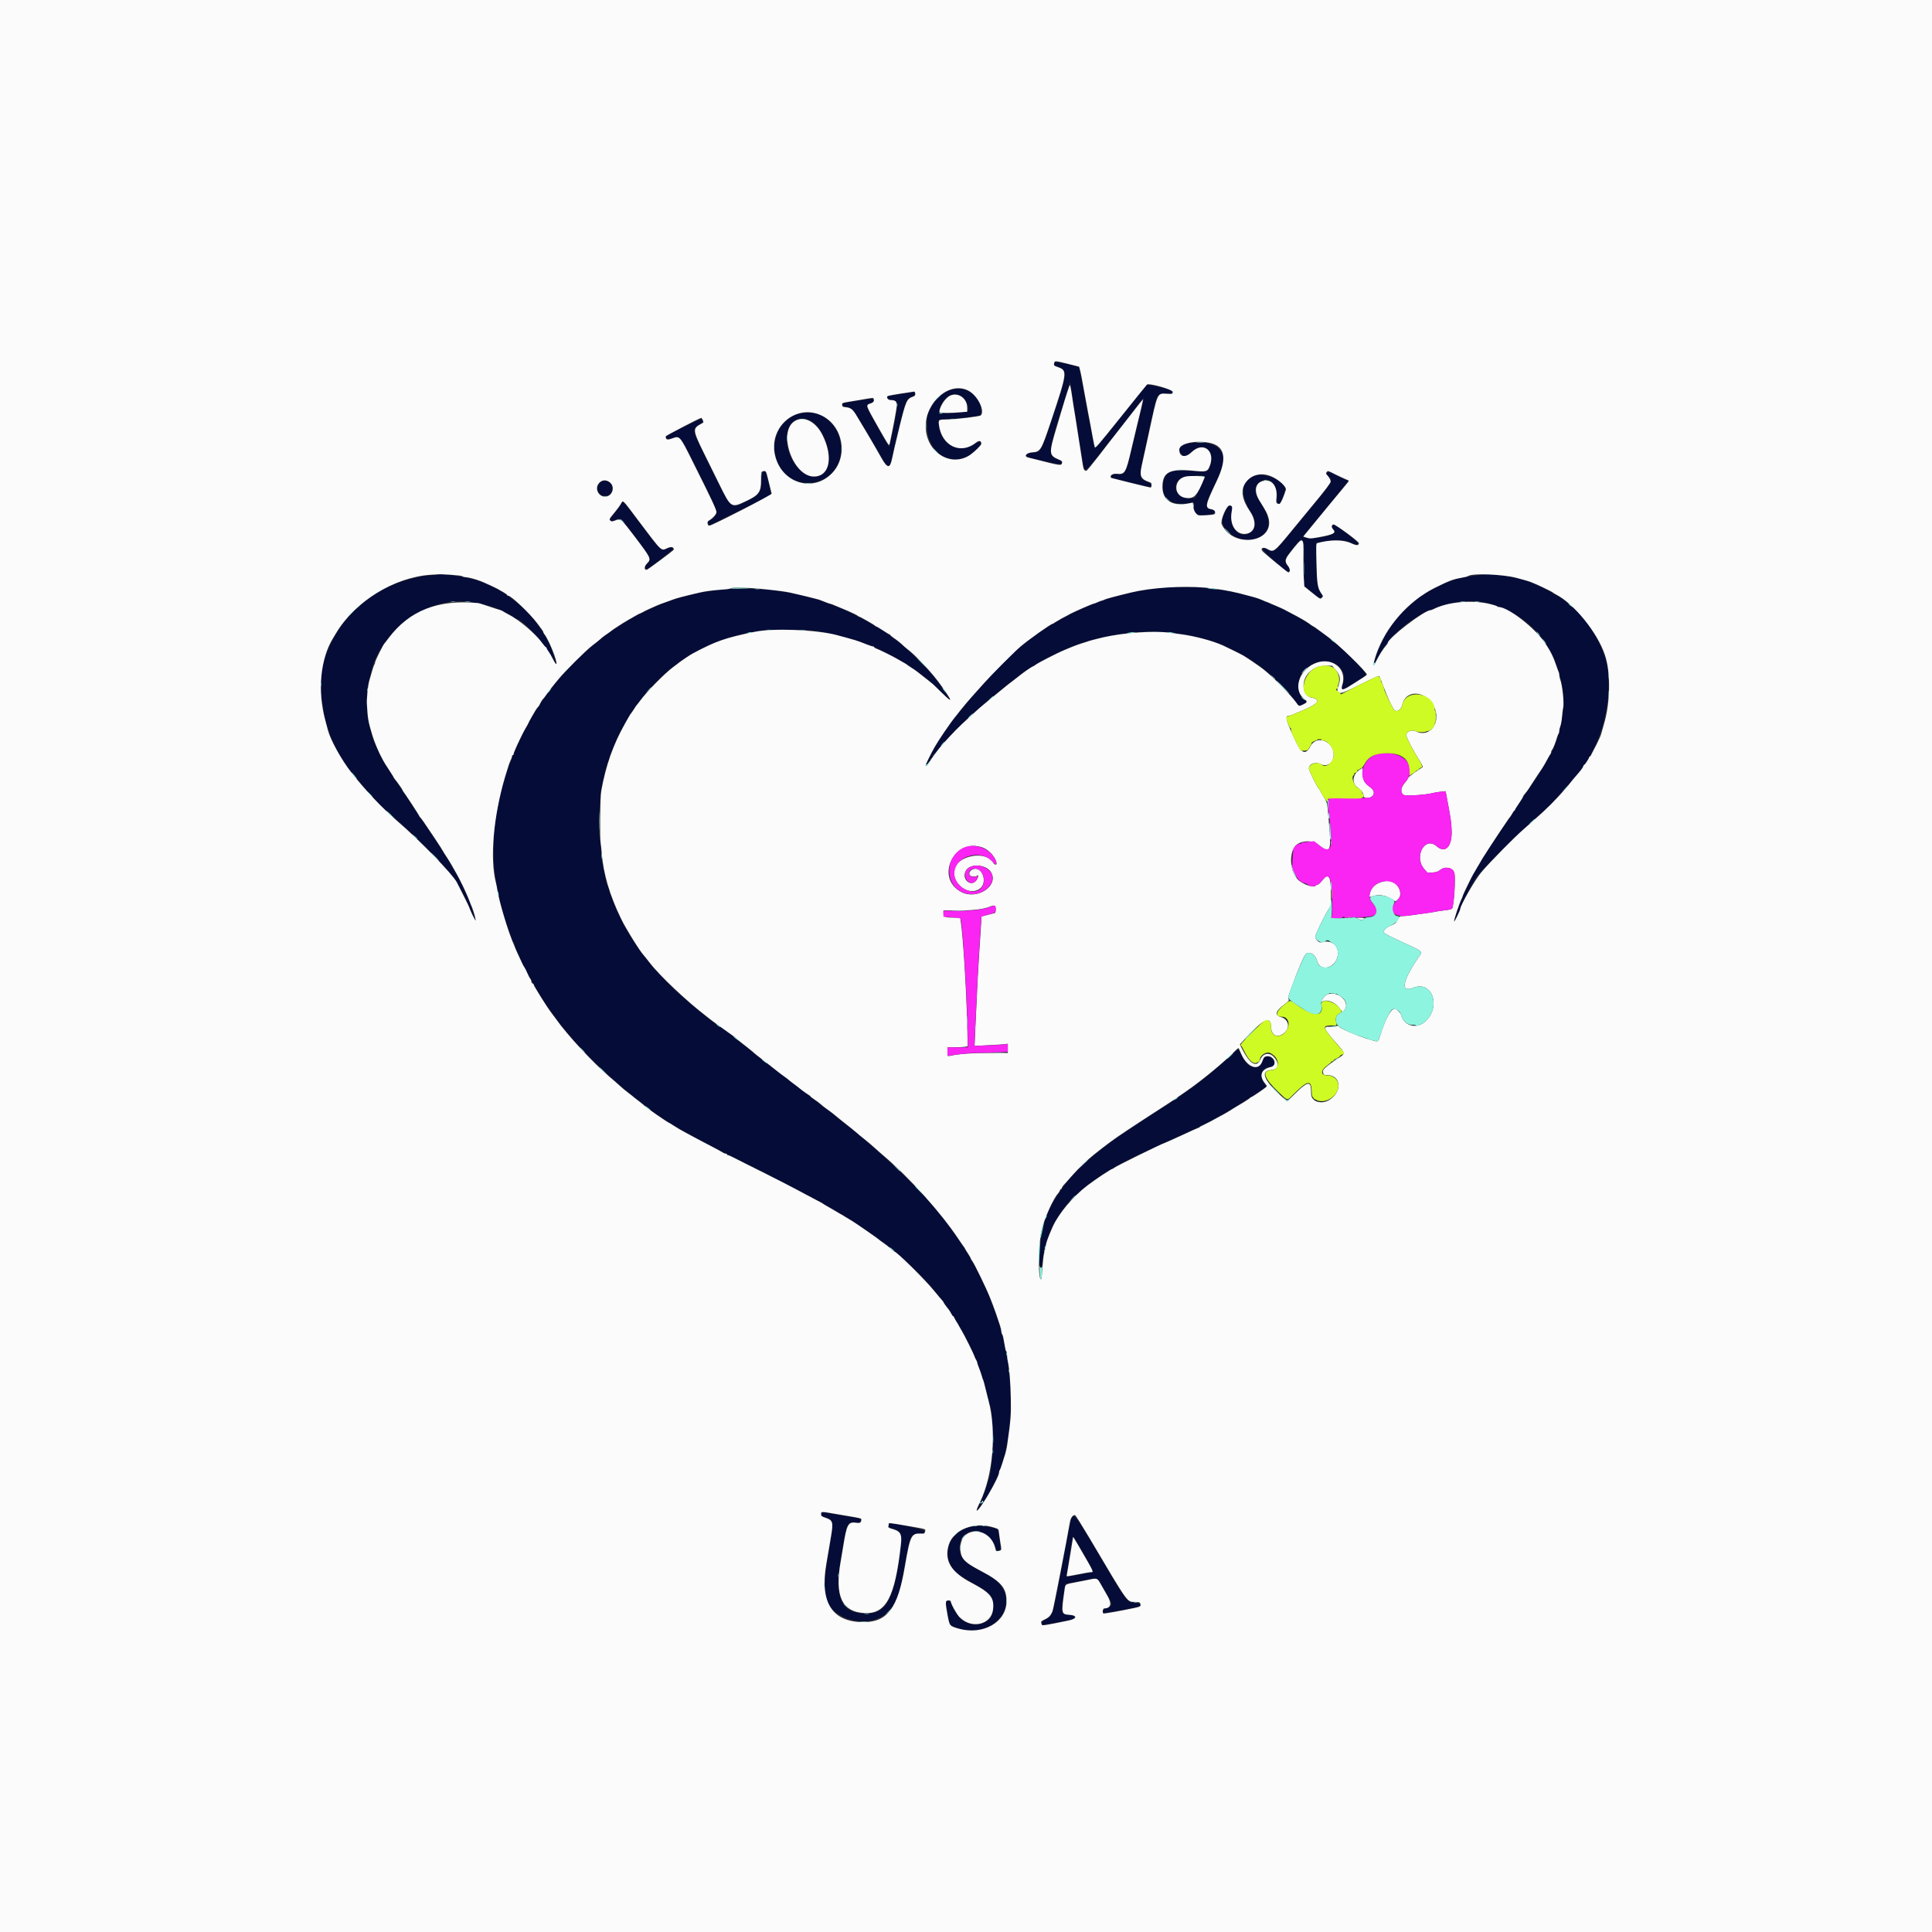 <?xml version="1.0" encoding="UTF-8"?>
<svg xmlns="http://www.w3.org/2000/svg" xmlns:xlink="http://www.w3.org/1999/xlink" width="100pt" height="100pt" viewBox="0 0 100 100" version="1.1">
<rect x="0" y="0" width="100" height="100" fill="#333333" stroke="none"/>
<g id="surface1">
<path style=" stroke:none;fill-rule:evenodd;fill:rgb(1.961%,4.706%,21.961%);fill-opacity:1;" d="M 54.586 18.746 C 54.586 18.766 54.574 18.812 54.562 18.844 C 54.547 18.883 54.613 18.93 54.766 18.992 C 55.285 19.211 55.277 19.227 54.352 21.996 C 53.891 23.363 53.844 23.434 53.414 23.422 C 53.18 23.422 53.047 23.531 53.16 23.629 C 53.238 23.703 54.898 24.078 54.926 24.027 C 54.996 23.918 54.957 23.844 54.785 23.793 C 54.242 23.629 54.262 23.336 55 21.02 C 55.066 20.816 55.18 20.449 55.254 20.211 L 55.387 19.77 L 55.52 20.602 C 55.594 21.062 55.699 21.719 55.75 22.062 C 56.098 24.305 56.098 24.312 56.195 24.312 C 56.285 24.312 56.742 23.746 58.656 21.273 C 58.922 20.93 59.145 20.641 59.152 20.629 C 59.207 20.562 59.191 20.703 59.105 21.043 C 59.055 21.258 58.941 21.73 58.855 22.086 C 58.246 24.652 58.285 24.566 57.828 24.535 C 57.602 24.516 57.438 24.629 57.547 24.727 C 57.574 24.75 59.457 25.211 59.523 25.211 C 59.672 25.211 59.586 25.008 59.406 24.938 C 58.93 24.75 58.93 24.797 59.316 23.023 C 59.441 22.445 59.598 21.715 59.672 21.398 C 59.883 20.406 59.918 20.355 60.359 20.387 C 60.66 20.41 60.824 20.305 60.656 20.199 C 60.566 20.148 59.398 19.879 59.371 19.906 C 59.355 19.926 58.746 20.688 58.016 21.598 C 56.945 22.945 56.684 23.246 56.66 23.18 C 56.645 23.141 56.457 22.184 56.246 21.062 C 56.039 19.938 55.863 19.016 55.855 19.008 C 55.793 18.941 54.586 18.691 54.586 18.746 M 49.406 20.129 C 48.91 20.207 48.434 20.598 48.156 21.156 L 47.98 21.516 L 47.98 22.039 C 47.98 23.707 49.711 24.391 50.688 23.105 C 50.883 22.848 50.754 22.773 50.461 22.973 C 49.621 23.551 48.586 22.953 48.586 21.898 L 48.586 21.723 L 49.074 21.691 C 49.801 21.648 50.68 21.543 50.742 21.488 C 50.828 21.418 50.785 21.02 50.668 20.777 C 50.434 20.309 49.922 20.047 49.406 20.129 M 46.562 20.398 C 46.242 20.453 45.973 20.496 45.969 20.5 C 45.844 20.527 45.988 20.707 46.137 20.707 C 46.523 20.707 46.527 20.855 46.16 22.52 L 46.027 23.129 L 45.914 22.949 C 45.602 22.441 44.875 21.117 44.875 21.051 C 44.875 20.953 44.945 20.891 45.094 20.855 C 45.309 20.797 45.254 20.609 45.031 20.641 C 43.727 20.824 43.586 20.855 43.586 20.957 C 43.586 21.02 43.629 21.039 43.797 21.062 C 43.941 21.082 44.047 21.129 44.129 21.203 C 44.234 21.297 45.281 23.035 45.711 23.824 C 45.871 24.113 46.059 24.195 46.102 23.988 C 46.113 23.938 46.172 23.668 46.23 23.395 C 46.371 22.75 46.734 21.289 46.82 21.02 C 46.918 20.719 46.992 20.625 47.199 20.539 C 47.336 20.48 47.379 20.441 47.359 20.395 C 47.348 20.355 47.336 20.316 47.336 20.309 C 47.336 20.277 47.156 20.297 46.562 20.398 M 49.754 20.512 C 50.031 20.699 50.211 21.137 50.074 21.277 C 50.012 21.344 48.676 21.438 48.617 21.383 C 48.566 21.332 48.746 20.855 48.883 20.695 C 49.117 20.406 49.488 20.332 49.754 20.512 M 41.43 21.398 C 40.27 21.648 39.715 23.059 40.355 24.148 C 41.211 25.609 43.434 25.074 43.531 23.379 C 43.605 22.09 42.602 21.145 41.43 21.398 M 35.363 22.113 C 34.867 22.359 34.457 22.57 34.457 22.582 C 34.457 22.711 34.566 22.75 34.746 22.691 C 35.211 22.523 35.199 22.504 36.211 24.562 C 37.242 26.656 37.227 26.586 36.734 26.938 C 36.625 27.016 36.617 27.035 36.664 27.113 C 36.711 27.207 36.711 27.207 37.137 26.996 C 37.371 26.879 38.09 26.52 38.742 26.207 C 39.387 25.891 39.918 25.609 39.918 25.59 C 39.918 25.512 39.656 24.438 39.629 24.41 C 39.504 24.266 39.418 24.43 39.418 24.828 C 39.414 25.473 39.301 25.629 38.605 25.965 C 37.816 26.344 37.871 26.395 36.859 24.352 C 35.766 22.145 35.801 22.262 36.188 21.992 C 36.383 21.852 36.391 21.84 36.352 21.734 C 36.312 21.637 36.352 21.625 35.363 22.113 M 41.902 21.754 C 42.777 22.18 43.25 24.031 42.602 24.523 C 41.898 25.062 40.832 24.098 40.719 22.828 C 40.648 21.977 41.242 21.434 41.902 21.754 M 61.379 22.98 C 61.031 23.062 60.945 23.254 61.148 23.496 C 61.297 23.676 61.406 23.66 61.625 23.434 C 62.254 22.789 62.945 23.281 62.621 24.145 C 62.512 24.438 62.504 24.441 61.602 24.371 C 60.59 24.301 60.328 24.41 60.211 24.977 C 60.035 25.801 60.656 26.234 61.676 26.016 C 61.789 25.992 61.793 25.992 61.793 26.195 C 61.793 26.602 61.965 26.715 62.477 26.648 C 62.844 26.605 62.855 26.602 62.867 26.488 C 62.879 26.383 62.867 26.375 62.738 26.375 C 62.406 26.375 62.379 26.129 62.652 25.555 C 62.758 25.328 62.926 24.965 63.031 24.75 C 63.426 23.906 63.434 23.562 63.051 23.184 C 62.785 22.914 62.027 22.82 61.379 22.98 M 68.688 24.457 C 68.629 24.52 68.637 24.535 68.75 24.645 C 69.008 24.895 69.02 24.875 67.828 26.316 C 67.582 26.613 67.145 27.145 66.852 27.5 C 65.945 28.609 65.941 28.609 65.625 28.445 C 65.434 28.348 65.418 28.344 65.355 28.414 C 65.297 28.48 66.527 29.586 66.664 29.586 C 66.789 29.586 66.797 29.453 66.676 29.316 C 66.414 29.02 66.449 28.93 67.172 28.09 L 67.328 27.91 L 67.414 27.996 C 67.496 28.082 67.5 28.121 67.5 29.203 L 67.5 30.328 L 67.926 30.664 C 68.305 30.969 68.355 30.992 68.414 30.938 C 68.465 30.887 68.469 30.859 68.426 30.801 C 68.176 30.445 68.129 30.156 68.129 28.953 L 68.125 28.094 L 68.57 28.023 C 69.273 27.922 69.566 27.934 69.918 28.09 C 70.184 28.207 70.219 28.215 70.277 28.16 C 70.34 28.094 70.023 27.82 69.176 27.207 C 68.996 27.074 68.863 27.191 69.004 27.367 C 69.164 27.57 69.105 27.629 68.645 27.75 C 68.07 27.898 67.41 27.898 67.465 27.75 C 67.473 27.73 67.984 27.102 68.605 26.352 C 69.938 24.738 69.832 24.887 69.66 24.828 C 69.582 24.801 69.348 24.691 69.137 24.582 C 68.781 24.398 68.746 24.391 68.688 24.457 M 65.113 24.59 C 64.273 24.711 64.109 25.504 64.723 26.469 C 65.043 26.969 65.031 27.375 64.691 27.582 C 64.156 27.914 63.609 27.289 63.742 26.508 C 63.766 26.355 63.785 26.227 63.781 26.227 C 63.625 26.105 63.531 26.203 63.312 26.723 C 62.973 27.535 64.566 28.355 65.305 27.746 C 65.793 27.344 65.777 26.852 65.266 26.059 C 64.891 25.484 64.887 25.168 65.25 24.926 C 65.672 24.641 66.098 25.023 66.09 25.688 C 66.09 26 66.113 26.078 66.223 26.082 C 66.293 26.086 66.559 25.363 66.52 25.25 C 66.406 24.895 65.609 24.516 65.113 24.59 M 62.371 24.68 C 62.371 24.703 62.254 24.965 62.113 25.25 L 61.852 25.773 L 61.574 25.785 C 60.926 25.812 60.617 25.191 61.074 24.781 C 61.238 24.633 62.379 24.543 62.371 24.68 M 31.039 24.996 C 30.785 25.25 30.953 25.668 31.305 25.668 C 31.52 25.668 31.648 25.582 31.688 25.414 C 31.781 24.992 31.332 24.703 31.039 24.996 M 32.105 26.156 C 32.035 26.266 31.883 26.469 31.762 26.609 C 31.508 26.91 31.52 27.082 31.781 26.945 C 32.113 26.773 32.102 26.762 33.004 27.961 C 33.719 28.898 33.727 28.922 33.492 29.191 C 33.363 29.332 33.359 29.477 33.48 29.469 C 33.547 29.461 34.828 28.48 34.832 28.434 C 34.836 28.32 34.738 28.297 34.578 28.375 C 34.23 28.555 34.254 28.578 33.086 27.031 C 32.164 25.809 32.266 25.902 32.105 26.156 M 22.785 29.727 C 22.777 29.734 22.594 29.75 22.375 29.766 C 22.156 29.781 21.906 29.809 21.812 29.828 C 21.723 29.848 21.523 29.895 21.375 29.93 C 19.84 30.277 18.402 31.273 17.523 32.602 C 16.762 33.75 16.445 35.086 16.664 36.242 C 16.688 36.359 16.723 36.598 16.746 36.777 C 16.844 37.539 17.27 38.633 17.719 39.293 C 17.816 39.434 17.918 39.586 17.945 39.633 C 17.973 39.684 18.062 39.809 18.152 39.914 C 18.238 40.016 18.441 40.266 18.602 40.457 C 18.758 40.652 18.977 40.902 19.078 41.02 C 19.184 41.129 19.301 41.254 19.332 41.289 C 19.367 41.324 19.449 41.422 19.516 41.5 C 19.578 41.578 19.742 41.742 19.875 41.852 C 21.133 42.938 22.359 44.125 23.246 45.125 C 23.574 45.492 24.02 46.285 24.359 47.105 C 24.441 47.309 24.527 47.496 24.547 47.52 C 24.602 47.578 24.594 47.426 24.535 47.32 C 24.508 47.27 24.473 47.172 24.457 47.105 C 24.398 46.891 24.262 46.531 24.148 46.305 C 24.09 46.184 24.039 46.07 24.039 46.059 C 24.039 45.98 23.418 44.848 23.125 44.398 C 23.09 44.34 23.008 44.211 22.945 44.105 C 22.809 43.879 22.195 42.953 21.918 42.547 C 21.812 42.398 21.711 42.25 21.688 42.215 C 21.664 42.18 21.285 41.605 20.844 40.941 C 20.402 40.273 20.023 39.703 19.996 39.664 C 19.926 39.566 19.848 39.418 19.664 39.039 C 19.57 38.848 19.477 38.656 19.457 38.613 C 19.328 38.375 19.055 37.391 19.016 37.043 C 18.977 36.648 18.988 35.711 19.039 35.512 C 19.066 35.414 19.102 35.266 19.125 35.18 C 19.145 35.094 19.172 34.977 19.184 34.918 C 19.566 32.891 21.723 31.125 23.805 31.125 C 24.539 31.125 25.57 31.371 26.117 31.676 C 26.203 31.723 26.344 31.801 26.438 31.848 C 26.527 31.898 26.629 31.961 26.66 31.988 C 26.691 32.016 26.73 32.043 26.75 32.043 C 27.016 32.043 28.219 33.344 28.582 34.02 C 28.719 34.277 28.793 34.379 28.793 34.312 C 28.793 34.281 28.617 33.742 28.543 33.562 C 28.254 32.828 27.535 31.84 26.91 31.312 C 25.961 30.508 25.035 30.051 23.961 29.859 C 23.441 29.766 22.82 29.695 22.785 29.727 M 76.773 29.734 C 76.629 29.75 76.176 29.809 75.895 29.859 C 75.398 29.945 74.984 30.086 74.422 30.367 C 73.895 30.629 73.832 30.668 73.734 30.758 C 73.688 30.797 73.629 30.836 73.598 30.836 C 73.566 30.836 73.508 30.867 73.469 30.906 C 73.426 30.945 73.273 31.078 73.121 31.207 C 72.582 31.656 72.086 32.23 71.762 32.77 C 71.668 32.934 71.301 33.688 71.281 33.773 C 71.266 33.816 71.219 33.969 71.176 34.117 C 71.074 34.43 71.125 34.414 71.293 34.078 C 72.363 31.961 75.133 30.656 77.23 31.281 C 78.949 31.793 80.199 33.066 80.68 34.789 C 80.715 34.918 80.773 35.121 80.809 35.25 C 81.105 36.316 80.809 38.148 80.16 39.211 C 80.141 39.242 80.105 39.309 80.086 39.352 C 80.066 39.398 79.938 39.613 79.797 39.824 C 79.656 40.035 79.543 40.219 79.543 40.23 C 79.543 40.238 79.438 40.395 79.312 40.57 C 79.184 40.75 79.066 40.922 79.039 40.961 C 79.02 40.992 78.824 41.285 78.609 41.613 C 78.395 41.938 78.207 42.23 78.191 42.262 C 78.18 42.289 78.07 42.445 77.953 42.602 C 77.836 42.766 77.602 43.109 77.43 43.375 C 77.258 43.637 77.082 43.902 77.035 43.969 C 76.996 44.027 76.957 44.09 76.957 44.102 C 76.957 44.117 76.891 44.215 76.812 44.328 C 76.734 44.438 76.664 44.547 76.664 44.574 C 76.664 44.594 76.629 44.66 76.586 44.719 C 76.379 44.98 75.73 46.281 75.57 46.762 C 75.531 46.871 75.484 46.988 75.465 47.031 C 75.414 47.125 75.289 47.555 75.293 47.629 C 75.293 47.699 75.469 47.332 75.605 46.977 C 75.816 46.438 76.289 45.562 76.531 45.27 C 76.859 44.879 78.16 43.535 78.5 43.238 C 78.578 43.168 78.824 42.953 79.039 42.754 C 79.254 42.555 79.555 42.285 79.703 42.152 C 80.172 41.73 80.309 41.598 80.438 41.453 C 80.758 41.09 81.188 40.602 81.207 40.582 C 82.602 39.234 83.398 37.02 83.246 34.895 C 83.168 33.723 82.305 32.125 81.375 31.422 C 81.273 31.34 81.176 31.254 81.156 31.227 C 81.039 31.035 79.73 30.305 79.145 30.102 C 78.848 30.004 78.676 29.957 78.102 29.828 C 77.828 29.77 77.035 29.711 76.773 29.734 M 60.27 30.418 C 60.133 30.434 59.906 30.461 59.77 30.473 C 59.461 30.508 58.785 30.617 58.562 30.672 C 58.473 30.695 58.285 30.742 58.148 30.777 C 57.555 30.922 57.305 30.996 57.105 31.078 C 57.035 31.109 56.844 31.176 56.676 31.234 C 56.512 31.285 56.344 31.352 56.305 31.371 C 56.262 31.391 56.184 31.426 56.125 31.449 C 55.91 31.539 55.219 31.879 54.969 32.016 C 54.539 32.258 54.105 32.516 54.086 32.543 C 54.074 32.559 54.016 32.598 53.953 32.629 C 53.891 32.66 53.793 32.73 53.727 32.777 C 53.656 32.832 53.465 32.977 53.297 33.102 C 53.129 33.227 52.906 33.402 52.809 33.492 C 52.711 33.582 52.602 33.668 52.566 33.68 C 52.531 33.695 52.5 33.734 52.5 33.766 C 52.5 33.801 52.465 33.836 52.426 33.852 C 52.34 33.879 51.566 34.664 51.105 35.188 C 50.941 35.367 50.656 35.688 50.465 35.895 C 50.27 36.102 50.039 36.371 49.945 36.5 C 49.852 36.625 49.754 36.75 49.727 36.773 C 49.652 36.832 49.156 37.484 49.059 37.652 C 49.008 37.734 48.949 37.816 48.93 37.828 C 48.898 37.848 48.766 38.051 48.496 38.492 C 48.281 38.844 48.031 39.328 47.961 39.523 L 47.914 39.645 L 48.043 39.5 C 48.109 39.418 48.156 39.328 48.141 39.293 C 48.129 39.262 48.133 39.242 48.148 39.262 C 48.168 39.277 48.203 39.258 48.234 39.219 C 48.305 39.125 48.305 39.07 48.238 39.109 C 48.207 39.125 48.199 39.125 48.223 39.098 C 48.242 39.078 48.277 39.062 48.305 39.062 C 48.328 39.062 48.457 38.922 48.586 38.75 C 48.824 38.434 49.957 37.27 50.379 36.91 C 50.504 36.805 50.742 36.598 50.91 36.453 C 51.078 36.305 51.266 36.148 51.324 36.105 C 51.387 36.059 51.598 35.891 51.793 35.727 C 52.375 35.238 53.168 34.652 53.566 34.422 C 53.77 34.301 53.965 34.184 54 34.164 C 54.062 34.125 54.945 33.695 55.102 33.625 C 55.434 33.48 55.887 33.312 56.105 33.246 C 56.176 33.227 56.363 33.176 56.52 33.129 C 56.887 33.02 57.016 32.992 57.914 32.836 C 59.242 32.609 60.816 32.672 62.062 33 C 62.246 33.051 62.461 33.105 62.543 33.129 C 62.621 33.148 62.789 33.203 62.914 33.254 C 63.043 33.301 63.191 33.355 63.25 33.375 C 63.492 33.449 64.809 34.156 64.875 34.246 C 64.887 34.262 64.965 34.32 65.055 34.371 C 65.141 34.426 65.234 34.488 65.262 34.516 C 65.289 34.543 65.473 34.691 65.664 34.852 C 66.051 35.168 66.598 35.723 66.879 36.086 C 66.98 36.207 67.086 36.336 67.113 36.367 C 67.141 36.398 67.18 36.449 67.199 36.48 C 67.23 36.539 67.25 36.539 67.379 36.48 C 67.57 36.402 67.672 36.285 67.582 36.258 C 67.121 36.109 67.086 35.074 67.531 34.656 C 68.469 33.785 69.934 34.391 69.48 35.469 C 69.418 35.617 69.43 35.668 69.527 35.668 C 69.621 35.668 70.707 34.984 70.707 34.922 C 70.707 34.801 69.855 33.902 69.285 33.434 C 69.184 33.344 69.008 33.199 68.898 33.105 C 68.793 33.016 68.617 32.887 68.52 32.816 C 67.805 32.32 67.484 32.109 67.328 32.027 C 67.227 31.969 67.023 31.859 66.875 31.773 C 66.727 31.691 66.539 31.594 66.461 31.559 C 66.379 31.52 66.215 31.449 66.098 31.391 C 65.98 31.336 65.859 31.293 65.824 31.293 C 65.789 31.293 65.738 31.266 65.707 31.227 C 65.68 31.195 65.617 31.168 65.566 31.168 C 65.516 31.168 65.457 31.148 65.434 31.129 C 65.348 31.051 64.762 30.859 64.273 30.75 C 63.789 30.641 63.676 30.617 63.562 30.582 C 63.492 30.562 63.23 30.523 62.98 30.504 C 62.727 30.477 62.387 30.441 62.23 30.418 C 61.891 30.371 60.641 30.371 60.27 30.418 M 37.5 30.504 C 37.305 30.523 37.082 30.547 37 30.559 C 36.918 30.57 36.734 30.594 36.586 30.617 C 36.434 30.637 36.227 30.676 36.125 30.699 C 34.902 31.012 34.957 30.996 34.457 31.18 C 33.781 31.426 32.711 31.949 32.422 32.172 C 32.367 32.215 32.297 32.25 32.266 32.25 C 32.234 32.25 32.211 32.266 32.211 32.285 C 32.211 32.305 32.117 32.371 32.008 32.43 C 31.48 32.73 30.277 33.707 29.738 34.273 C 29.113 34.926 28.719 35.363 28.652 35.488 C 28.629 35.531 28.598 35.57 28.586 35.582 C 28.5 35.66 28.02 36.324 27.891 36.555 C 27.828 36.66 27.766 36.75 27.746 36.75 C 27.73 36.75 27.699 36.793 27.688 36.844 C 27.672 36.895 27.633 36.965 27.602 37 C 27.574 37.035 27.496 37.156 27.438 37.27 C 27.379 37.387 27.277 37.574 27.215 37.688 C 26.93 38.211 26.875 38.32 26.875 38.395 C 26.875 38.43 26.859 38.461 26.836 38.461 C 26.812 38.461 26.785 38.5 26.77 38.551 C 26.734 38.676 26.637 38.91 26.559 39.055 C 26.527 39.121 26.5 39.195 26.5 39.215 C 26.5 39.242 26.461 39.34 26.418 39.434 C 26.371 39.527 26.277 39.801 26.207 40.043 C 26.137 40.285 26.051 40.555 26.02 40.648 C 25.93 40.93 25.715 41.93 25.621 42.5 C 25.551 42.953 25.523 44.527 25.582 44.977 C 25.711 46.027 25.879 46.766 26.219 47.836 C 26.289 48.051 26.383 48.305 26.422 48.398 C 26.465 48.492 26.5 48.598 26.5 48.633 C 26.5 48.668 26.527 48.723 26.559 48.746 C 26.59 48.773 26.625 48.844 26.637 48.91 C 26.668 49.074 26.77 49.328 26.828 49.387 C 26.852 49.41 26.875 49.457 26.875 49.488 C 26.875 49.586 27.66 51.055 27.98 51.559 C 28.023 51.629 28.102 51.754 28.148 51.828 C 28.191 51.906 28.316 52.09 28.43 52.234 C 28.535 52.379 28.625 52.516 28.625 52.543 C 28.625 52.562 28.641 52.582 28.66 52.582 C 28.68 52.582 28.754 52.68 28.832 52.797 C 28.906 52.914 29.016 53.059 29.07 53.121 C 29.133 53.18 29.316 53.402 29.488 53.609 C 29.898 54.125 31.277 55.504 31.898 56.027 C 32.172 56.254 32.445 56.484 32.5 56.535 C 32.66 56.668 33.246 57.133 33.438 57.27 C 33.531 57.336 33.625 57.406 33.648 57.434 C 33.668 57.457 33.797 57.555 33.93 57.648 C 34.312 57.91 34.289 57.895 35.023 58.344 C 35.133 58.41 35.352 58.535 35.5 58.617 C 35.648 58.695 35.789 58.773 35.812 58.793 C 35.938 58.883 38.797 60.336 38.852 60.336 C 38.863 60.336 38.902 60.352 38.93 60.375 C 38.957 60.395 39.438 60.648 40 60.93 C 40.562 61.215 41.18 61.527 41.375 61.633 C 41.934 61.93 42.574 62.281 42.855 62.445 C 42.945 62.496 43.059 62.559 43.102 62.582 C 43.148 62.602 43.273 62.68 43.375 62.75 C 43.48 62.816 43.586 62.875 43.617 62.875 C 43.641 62.875 43.668 62.891 43.668 62.91 C 43.668 62.93 43.719 62.969 43.781 62.996 C 43.883 63.043 44.957 63.758 45.316 64.016 C 45.738 64.32 46.199 64.668 46.273 64.734 C 46.316 64.777 46.578 65.012 46.852 65.258 C 47.531 65.855 48.16 66.52 48.625 67.125 C 48.703 67.23 48.781 67.32 48.793 67.336 C 48.82 67.363 49.133 67.816 49.371 68.176 C 49.578 68.492 49.879 69.016 50.035 69.332 C 50.09 69.438 50.148 69.547 50.168 69.586 C 50.211 69.664 50.426 70.133 50.523 70.355 C 50.73 70.855 51.078 72.004 51.168 72.469 C 51.188 72.578 51.215 72.684 51.227 72.703 C 51.441 73.051 51.426 75.727 51.207 76.48 C 51.098 76.84 50.949 77.273 50.852 77.492 C 50.738 77.746 50.719 77.855 50.816 77.73 C 50.848 77.688 50.875 77.672 50.875 77.695 C 50.875 77.754 50.77 77.84 50.738 77.809 C 50.719 77.789 50.543 78.102 50.543 78.16 C 50.543 78.215 50.738 77.992 50.867 77.789 C 50.949 77.668 51.031 77.551 51.051 77.535 C 51.109 77.5 51.711 76.285 51.711 76.207 C 51.711 76.168 51.723 76.125 51.738 76.109 C 51.801 76.051 51.977 75.434 52.086 74.918 C 52.457 73.156 52.367 70.871 51.855 69.02 C 51.82 68.906 51.766 68.699 51.727 68.562 C 51.664 68.348 51.441 67.695 51.332 67.438 C 51.312 67.391 51.277 67.289 51.246 67.211 C 51.145 66.922 50.555 65.688 50.355 65.344 C 50.332 65.305 50.25 65.16 50.168 65.023 C 50.09 64.883 50.012 64.75 49.992 64.73 C 49.977 64.707 49.809 64.457 49.625 64.176 C 49.438 63.895 49.234 63.605 49.176 63.531 C 49.109 63.457 49.008 63.32 48.949 63.227 C 48.887 63.137 48.785 63.008 48.723 62.941 C 48.656 62.875 48.531 62.723 48.445 62.605 C 47.992 62.004 46.297 60.305 45.352 59.504 C 45.125 59.312 44.91 59.125 44.875 59.086 C 44.789 58.996 44.039 58.387 43.785 58.203 C 43.672 58.121 43.52 57.996 43.445 57.926 C 43.375 57.859 43.09 57.633 42.812 57.426 C 42.535 57.219 42.277 57.02 42.23 56.984 C 42.047 56.84 41.02 56.055 40.836 55.914 C 40.348 55.559 40.23 55.473 40.066 55.328 C 39.977 55.246 39.793 55.105 39.664 55.02 C 39.543 54.934 39.418 54.84 39.398 54.812 C 39.371 54.789 39.223 54.664 39.062 54.543 C 38.902 54.418 38.754 54.297 38.727 54.273 C 38.707 54.246 38.559 54.125 38.395 54 C 38.238 53.879 38.039 53.719 37.961 53.648 C 37.879 53.578 37.652 53.41 37.457 53.277 C 37.105 53.035 36.617 52.68 36.5 52.574 C 36.461 52.543 36.293 52.406 36.125 52.27 C 35.953 52.137 35.805 52.016 35.793 52.004 C 35.766 51.973 35.453 51.695 35.152 51.441 C 34.879 51.207 34.164 50.484 33.918 50.188 C 33.82 50.074 33.703 49.934 33.652 49.875 C 33.461 49.652 33.133 49.215 32.922 48.898 C 32.797 48.715 32.66 48.512 32.621 48.449 C 32.574 48.387 32.543 48.328 32.543 48.316 C 32.543 48.309 32.465 48.176 32.375 48.023 C 32.281 47.875 32.211 47.738 32.211 47.727 C 32.211 47.711 32.133 47.535 32.035 47.34 C 31.945 47.141 31.852 46.941 31.832 46.898 C 31.816 46.852 31.77 46.73 31.73 46.625 C 31.691 46.52 31.633 46.379 31.598 46.301 C 31.566 46.227 31.539 46.137 31.539 46.102 C 31.539 46.066 31.504 45.961 31.461 45.863 C 31.41 45.77 31.375 45.66 31.375 45.621 C 31.375 45.582 31.352 45.441 31.316 45.305 C 31.184 44.742 31.125 44.371 31.109 43.98 C 31.098 43.75 31.07 43.48 31.047 43.375 C 30.941 42.906 31.043 41.051 31.207 40.418 C 31.227 40.336 31.277 40.133 31.316 39.957 C 31.355 39.789 31.422 39.566 31.465 39.469 C 31.508 39.371 31.539 39.266 31.539 39.23 C 31.539 39.195 31.57 39.098 31.609 39.012 C 31.715 38.773 31.742 38.707 31.836 38.461 C 32.062 37.867 32.73 36.734 33.141 36.246 C 33.211 36.16 33.324 36.016 33.395 35.922 C 33.512 35.754 34.234 35.02 34.555 34.742 C 35.422 33.988 36.773 33.258 37.836 32.973 C 38.383 32.82 38.891 32.711 39 32.711 C 39.066 32.711 39.246 32.68 39.402 32.641 C 39.734 32.566 41.82 32.582 42.289 32.664 C 42.441 32.691 42.656 32.727 42.77 32.746 C 43.266 32.832 44.465 33.172 44.777 33.316 C 44.848 33.348 44.93 33.375 44.957 33.375 C 45.066 33.375 46.473 34.086 46.852 34.336 C 46.922 34.379 47.012 34.43 47.055 34.445 C 47.094 34.457 47.125 34.484 47.125 34.504 C 47.125 34.52 47.211 34.586 47.316 34.645 C 47.422 34.707 47.539 34.789 47.578 34.828 C 47.613 34.867 47.77 34.984 47.918 35.094 C 48.066 35.207 48.414 35.52 48.688 35.793 C 48.961 36.066 49.191 36.281 49.199 36.273 C 49.227 36.246 48.773 35.582 48.363 35.047 C 48.117 34.723 47.039 33.648 46.684 33.367 C 46.547 33.262 46.391 33.133 46.336 33.086 C 46.281 33.039 46.168 32.953 46.086 32.906 C 46.004 32.855 45.93 32.805 45.914 32.789 C 45.816 32.652 44.082 31.703 43.562 31.496 C 43.285 31.387 43.004 31.277 42.875 31.23 C 42.797 31.203 42.625 31.137 42.5 31.09 C 42.375 31.039 42.242 31 42.211 31 C 42.184 31 42.07 30.973 41.965 30.941 C 41.574 30.816 41.305 30.75 41.215 30.75 C 41.164 30.75 41.016 30.723 40.883 30.691 C 40.113 30.5 38.48 30.41 37.5 30.504 M 70.016 40.184 C 70.004 40.219 70 40.297 70.008 40.359 C 70.023 40.457 70.027 40.445 70.043 40.305 C 70.062 40.121 70.055 40.082 70.016 40.184 M 66.469 52.672 C 66.516 52.695 66.586 52.777 66.625 52.848 C 66.672 52.918 66.707 52.953 66.711 52.914 C 66.711 52.844 66.5 52.625 66.438 52.629 C 66.414 52.629 66.43 52.648 66.469 52.672 M 73.094 53.07 C 73.133 53.082 73.199 53.082 73.238 53.07 C 73.277 53.062 73.246 53.051 73.168 53.051 C 73.086 53.051 73.055 53.062 73.094 53.07 M 68.781 53.113 C 68.855 53.121 68.969 53.121 69.031 53.113 C 69.094 53.102 69.035 53.098 68.898 53.098 C 68.758 53.098 68.707 53.102 68.781 53.113 M 63.793 54.555 C 63.52 54.82 62.535 55.668 62.363 55.785 C 62.312 55.824 62.125 55.973 61.949 56.113 C 61.77 56.258 61.605 56.375 61.59 56.375 C 61.574 56.375 61.52 56.41 61.477 56.449 C 61.359 56.555 60.395 57.203 60 57.441 C 59.664 57.645 58.43 58.461 57.785 58.902 C 57.496 59.098 56.957 59.508 56.875 59.586 C 56.84 59.621 56.738 59.703 56.645 59.77 C 56.555 59.84 56.355 60.012 56.207 60.152 C 56.059 60.289 55.871 60.473 55.789 60.547 C 55.172 61.129 54.352 62.34 54.191 62.895 C 54.184 62.918 54.156 62.992 54.125 63.062 C 53.93 63.516 53.738 64.961 53.812 65.441 C 53.859 65.766 53.922 65.664 53.973 65.188 C 54.031 64.605 54.367 63.59 54.641 63.168 C 55.113 62.438 55.305 62.203 55.836 61.723 C 56.625 61.004 57.906 60.219 59.293 59.605 C 59.441 59.543 59.73 59.41 59.938 59.312 C 60.145 59.215 60.426 59.082 60.562 59.02 C 60.699 58.957 60.914 58.859 61.039 58.805 C 61.168 58.746 61.391 58.641 61.539 58.578 C 61.691 58.508 61.84 58.434 61.875 58.414 C 61.91 58.395 61.984 58.355 62.043 58.332 C 62.445 58.168 63.598 57.523 64.188 57.145 C 64.395 57.008 64.613 56.871 64.672 56.832 C 64.926 56.684 65.535 56.266 65.539 56.242 C 65.543 56.227 65.484 56.129 65.414 56.027 C 65.16 55.645 65.309 55.27 65.738 55.223 C 65.992 55.191 66.039 55.117 65.941 54.918 C 65.781 54.613 65.48 54.578 65.375 54.859 C 65.141 55.484 64.562 55.328 64.223 54.543 C 64.09 54.238 64.121 54.234 63.793 54.555 M 65.543 54.469 C 65.551 54.477 65.629 54.508 65.707 54.535 C 65.785 54.566 65.836 54.566 65.812 54.547 C 65.789 54.523 65.715 54.492 65.648 54.477 C 65.578 54.461 65.531 54.457 65.543 54.469 M 65.5 55.777 C 65.5 55.805 65.539 55.871 65.586 55.922 L 65.672 56.02 L 65.598 55.895 C 65.504 55.73 65.5 55.727 65.5 55.777 M 65.707 56.098 C 65.707 56.102 65.855 56.246 66.031 56.418 L 66.352 56.73 L 66.043 56.406 C 65.754 56.105 65.707 56.066 65.707 56.098 M 68.043 56.938 C 68.07 56.973 68.121 57 68.16 57 C 68.211 57 68.207 56.988 68.141 56.938 C 68.035 56.859 67.977 56.859 68.043 56.938 M 68.324 57.027 C 68.375 57.039 68.461 57.039 68.512 57.027 C 68.562 57.02 68.52 57.012 68.414 57.012 C 68.316 57.012 68.273 57.02 68.324 57.027 M 42.527 78.34 C 42.496 78.465 42.512 78.48 42.723 78.539 C 43.16 78.66 43.168 78.703 42.875 80.438 C 42.605 82.047 42.605 82.465 42.859 82.973 C 43.359 83.961 45.066 84.254 45.895 83.492 C 46.344 83.086 46.547 82.594 46.75 81.457 C 46.926 80.473 47.031 79.91 47.066 79.809 C 47.184 79.449 47.23 79.41 47.602 79.379 C 47.836 79.355 47.855 79.348 47.855 79.254 C 47.855 79.156 46.156 78.793 46.031 78.863 C 45.934 78.914 46.004 79.078 46.137 79.105 C 46.734 79.234 46.762 79.418 46.48 81.098 C 46.168 82.93 45.758 83.531 44.812 83.516 C 43.492 83.5 43.172 82.707 43.559 80.445 C 43.848 78.762 43.824 78.812 44.273 78.812 C 44.516 78.812 44.535 78.805 44.555 78.719 C 44.578 78.59 44.645 78.613 43.605 78.441 C 43.102 78.355 42.656 78.277 42.621 78.266 C 42.574 78.254 42.543 78.277 42.527 78.34 M 55.492 78.512 C 55.453 78.547 55.297 79.266 55.004 80.852 C 54.465 83.742 54.488 83.648 54.105 83.828 C 53.871 83.938 53.816 84.148 54.031 84.109 C 54.094 84.098 54.465 84.027 54.855 83.953 C 55.621 83.812 55.648 83.801 55.605 83.668 C 55.582 83.598 55.543 83.582 55.336 83.582 C 54.918 83.582 54.887 83.449 55.074 82.379 L 55.148 81.984 L 55.953 81.828 C 56.91 81.641 56.75 81.578 57.16 82.281 C 57.621 83.074 57.629 83.094 57.27 83.23 C 57.082 83.305 57.016 83.434 57.141 83.48 C 57.184 83.5 58.109 83.34 58.867 83.184 C 59.125 83.129 59.039 82.953 58.742 82.941 C 58.316 82.922 58.395 83.031 56.793 80.32 C 55.688 78.457 55.641 78.391 55.492 78.512 M 50.387 79.004 C 49.113 79.168 48.605 80.57 49.516 81.402 C 49.637 81.516 49.922 81.703 50.148 81.832 C 51.293 82.453 51.438 82.613 51.41 83.207 C 51.391 83.621 51.266 83.832 50.945 83.98 C 50.242 84.309 49.516 83.863 49.195 82.906 C 49.168 82.836 49.039 82.836 48.965 82.898 C 48.945 82.914 49.027 83.461 49.109 83.82 L 49.176 84.121 L 49.41 84.215 C 51.637 85.062 53.18 82.582 51.098 81.5 C 49.871 80.863 49.672 80.668 49.668 80.121 C 49.664 79 51.098 78.938 51.504 80.043 C 51.57 80.227 51.613 80.289 51.656 80.273 C 51.688 80.258 51.734 80.25 51.754 80.25 C 51.809 80.25 51.801 80.082 51.723 79.574 L 51.656 79.129 L 51.359 79.066 C 50.941 78.98 50.688 78.961 50.387 79.004 M 56.098 80.453 C 56.598 81.316 56.621 81.371 56.531 81.375 C 56.5 81.375 56.195 81.43 55.855 81.5 C 55.512 81.562 55.219 81.609 55.211 81.598 C 55.191 81.582 55.484 79.707 55.523 79.586 C 55.551 79.5 55.57 79.527 56.098 80.453 "/>
<path style=" stroke:none;fill-rule:evenodd;fill:rgb(98.431%,98.431%,98.431%);fill-opacity:1;" d="M 0 50 L 0 100 L 100 100 L 100 0 L 0 0 L 0 50 M 55.395 18.863 L 55.855 18.98 L 55.902 19.148 C 55.93 19.238 56.02 19.695 56.102 20.168 C 56.188 20.637 56.281 21.152 56.312 21.312 C 56.391 21.711 56.48 22.195 56.562 22.648 C 56.598 22.852 56.645 23.07 56.66 23.129 C 56.684 23.23 56.801 23.094 58 21.598 C 58.723 20.695 59.336 19.934 59.367 19.906 C 59.477 19.812 60.715 20.164 60.699 20.289 C 60.688 20.395 60.68 20.395 60.438 20.383 C 59.879 20.355 59.938 20.23 59.438 22.543 C 59.18 23.734 59.164 23.805 59.102 24.07 C 58.965 24.664 59.039 24.809 59.555 24.977 C 59.613 24.996 59.625 25.16 59.566 25.238 C 59.559 25.25 57.531 24.75 57.516 24.738 C 57.41 24.633 57.574 24.5 57.789 24.523 C 58.227 24.566 58.273 24.488 58.559 23.25 C 58.715 22.594 58.863 21.961 59.059 21.164 C 59.117 20.918 59.164 20.707 59.164 20.691 C 59.164 20.648 58.973 20.883 58.289 21.773 C 57.934 22.23 57.613 22.641 57.574 22.688 C 57.535 22.73 57.23 23.129 56.898 23.562 C 56.559 24 56.266 24.359 56.234 24.367 C 56.137 24.387 56.078 24.297 56.043 24.059 C 56.02 23.922 55.969 23.57 55.922 23.273 C 55.875 22.973 55.785 22.418 55.73 22.043 C 55.672 21.664 55.598 21.195 55.562 21 C 55.531 20.805 55.484 20.492 55.457 20.301 C 55.43 20.113 55.395 19.949 55.379 19.938 C 55.355 19.926 55.191 20.426 54.898 21.418 C 54.867 21.52 54.773 21.84 54.688 22.125 C 54.281 23.484 54.285 23.559 54.801 23.785 C 54.965 23.855 54.992 23.883 54.973 23.961 C 54.93 24.117 54.898 24.109 53.586 23.773 C 53.457 23.738 53.301 23.703 53.238 23.688 C 52.969 23.633 53.102 23.441 53.426 23.414 C 53.855 23.383 53.887 23.336 54.41 21.773 C 55.25 19.254 55.258 19.172 54.738 18.996 C 54.547 18.934 54.531 18.91 54.566 18.781 C 54.594 18.664 54.613 18.664 55.395 18.863 M 50.098 20.207 C 50.582 20.441 51.004 21.262 50.766 21.5 C 50.711 21.559 49.457 21.707 49.039 21.711 C 48.59 21.711 48.57 21.723 48.598 21.977 C 48.734 23.078 49.711 23.555 50.512 22.914 C 50.68 22.777 50.793 22.805 50.793 22.98 C 50.793 23.043 50.426 23.398 50.211 23.547 C 49.203 24.223 47.914 23.391 47.914 22.066 C 47.914 20.793 49.145 19.742 50.098 20.207 M 47.375 20.395 C 47.375 20.473 47.34 20.504 47.234 20.539 C 46.941 20.637 46.879 20.785 46.566 22.062 C 46.293 23.18 46.266 23.312 46.184 23.699 C 46.066 24.27 45.945 24.27 45.621 23.703 C 45.277 23.086 44.465 21.715 44.285 21.43 C 44.117 21.168 44.008 21.098 43.75 21.074 C 43.629 21.066 43.602 21.047 43.59 20.957 C 43.578 20.852 43.586 20.852 44.051 20.777 C 44.309 20.734 44.672 20.676 44.852 20.641 C 45.035 20.609 45.188 20.59 45.191 20.594 C 45.277 20.711 45.238 20.824 45.082 20.875 C 44.793 20.973 44.777 20.918 45.473 22.145 C 46.008 23.086 46.02 23.102 46.051 22.957 C 46.211 22.23 46.418 21.121 46.418 20.973 C 46.418 20.773 46.336 20.707 46.086 20.707 C 45.961 20.707 45.867 20.57 45.941 20.504 C 45.961 20.484 46.262 20.426 46.605 20.375 C 46.949 20.328 47.25 20.277 47.27 20.273 C 47.34 20.254 47.375 20.293 47.375 20.395 M 49.188 20.473 C 48.938 20.582 48.625 21.051 48.625 21.316 C 48.625 21.383 49.184 21.391 49.77 21.336 L 50.062 21.312 L 50.059 21.078 C 50.047 20.609 49.598 20.297 49.188 20.473 M 42.512 21.5 C 43.629 22.027 43.922 23.586 43.078 24.48 C 42.078 25.535 40.414 24.996 40.105 23.52 C 39.805 22.074 41.219 20.891 42.512 21.5 M 36.371 21.73 C 36.43 21.871 36.434 21.863 36.305 21.93 C 35.844 22.168 35.852 22.262 36.398 23.375 C 36.645 23.867 37.027 24.645 37.25 25.102 C 37.84 26.301 37.844 26.305 38.648 25.922 C 39.285 25.617 39.391 25.465 39.391 24.848 C 39.391 24.457 39.398 24.418 39.477 24.398 C 39.641 24.355 39.652 24.379 39.746 24.762 C 39.84 25.148 39.906 25.422 39.941 25.551 C 39.961 25.609 36.848 27.211 36.711 27.211 C 36.617 27.211 36.586 27 36.672 26.957 C 36.867 26.852 37.086 26.617 37.086 26.508 C 37.086 26.391 36.84 25.863 35.895 23.98 C 35.172 22.523 35.191 22.551 34.789 22.695 C 34.531 22.789 34.457 22.766 34.457 22.586 C 34.457 22.551 36.195 21.645 36.293 21.629 C 36.309 21.625 36.344 21.672 36.371 21.73 M 41.137 21.793 C 40.238 22.34 41.035 24.664 42.125 24.664 C 42.945 24.664 43.148 23.656 42.562 22.5 C 42.219 21.816 41.598 21.508 41.137 21.793 M 62.582 22.914 C 63.41 23.074 63.539 23.723 62.973 24.906 C 62.363 26.188 62.348 26.289 62.719 26.363 C 62.875 26.395 62.949 26.52 62.859 26.613 C 62.816 26.656 62.07 26.703 62.012 26.664 C 61.871 26.578 61.777 26.402 61.762 26.207 L 61.742 26.012 L 61.59 26.043 C 60.695 26.238 60.168 25.922 60.168 25.188 C 60.168 24.438 60.551 24.242 61.781 24.367 C 62.406 24.43 62.488 24.41 62.59 24.184 C 62.953 23.367 62.301 22.809 61.68 23.402 C 61.352 23.715 61.039 23.656 61.039 23.277 C 61.039 22.961 61.836 22.777 62.582 22.914 M 69.117 24.555 C 69.316 24.652 69.562 24.766 69.664 24.809 C 69.828 24.871 69.84 24.887 69.781 24.949 C 69.703 25.043 69.387 25.426 68.824 26.105 C 68.582 26.402 68.172 26.898 67.918 27.207 L 67.457 27.77 L 67.633 27.828 C 67.789 27.883 67.855 27.879 68.207 27.816 C 69.02 27.672 69.18 27.586 69 27.398 C 68.902 27.293 68.91 27.184 69.016 27.145 C 69.086 27.113 70.336 28.031 70.336 28.109 C 70.336 28.246 70.219 28.25 69.934 28.117 C 69.527 27.926 68.832 27.926 68.191 28.109 C 68.117 28.133 68.117 28.18 68.141 29.117 C 68.164 30.191 68.199 30.434 68.379 30.695 C 68.496 30.863 68.496 30.863 68.414 30.941 C 68.324 31.02 68.367 31.047 67.742 30.543 L 67.512 30.355 L 67.484 29.938 C 67.465 29.711 67.457 29.199 67.465 28.805 C 67.484 27.734 67.457 27.727 66.773 28.609 C 66.5 28.957 66.488 29.066 66.668 29.293 C 66.793 29.449 66.789 29.664 66.664 29.617 C 66.609 29.598 65.441 28.637 65.355 28.539 C 65.211 28.383 65.367 28.293 65.578 28.406 C 65.93 28.605 65.922 28.613 66.918 27.398 C 67.273 26.965 67.727 26.414 67.93 26.168 C 68.539 25.441 68.875 24.996 68.875 24.93 C 68.875 24.848 68.801 24.711 68.695 24.594 C 68.629 24.516 68.621 24.492 68.668 24.438 C 68.734 24.355 68.707 24.348 69.117 24.555 M 65.93 24.719 C 66.273 24.898 66.598 25.227 66.559 25.348 C 66.441 25.73 66.281 26.086 66.215 26.082 C 66.07 26.082 66.035 26.02 66.066 25.801 C 66.137 25.277 65.91 24.875 65.547 24.875 C 65.004 24.875 64.84 25.355 65.191 25.914 C 65.543 26.48 65.582 26.551 65.648 26.773 C 66.031 28.082 63.824 28.418 63.238 27.141 C 63.148 26.945 63.492 26.129 63.652 26.16 C 63.785 26.184 63.797 26.23 63.75 26.5 C 63.625 27.191 64.008 27.734 64.543 27.621 C 64.992 27.523 65.062 27.004 64.699 26.469 C 64.293 25.875 64.211 25.395 64.441 25.031 C 64.754 24.535 65.355 24.41 65.93 24.719 M 61.375 24.664 C 60.73 24.797 60.719 25.676 61.363 25.77 C 61.812 25.836 61.977 25.656 62.359 24.688 C 62.379 24.637 61.594 24.617 61.375 24.664 M 31.594 24.992 C 31.855 25.238 31.672 25.707 31.312 25.707 C 31.02 25.707 30.812 25.379 30.938 25.109 C 31.07 24.836 31.367 24.781 31.594 24.992 M 33.023 26.918 C 34.301 28.613 34.203 28.52 34.547 28.367 C 34.758 28.277 34.887 28.316 34.875 28.453 C 34.867 28.488 33.543 29.477 33.484 29.488 C 33.336 29.527 33.332 29.324 33.477 29.176 C 33.719 28.93 33.715 28.922 32.863 27.789 C 32.145 26.844 32.129 26.832 31.848 26.938 C 31.703 26.996 31.648 26.996 31.605 26.957 C 31.516 26.883 31.52 26.871 31.793 26.547 C 31.93 26.383 32.082 26.176 32.133 26.082 C 32.258 25.867 32.18 25.797 33.023 26.918 M 23.324 29.75 C 23.629 29.77 23.902 29.801 23.93 29.824 C 23.957 29.848 24.008 29.867 24.039 29.867 C 24.289 29.887 24.566 29.961 24.898 30.086 C 25.043 30.141 25.727 30.457 25.793 30.5 C 25.824 30.523 25.941 30.59 26.051 30.648 C 26.16 30.711 26.25 30.777 26.25 30.797 C 26.25 30.816 26.277 30.836 26.312 30.836 C 26.461 30.836 27.453 31.781 27.816 32.27 C 27.918 32.406 28.031 32.555 28.062 32.602 C 28.098 32.648 28.125 32.699 28.125 32.727 C 28.125 32.746 28.148 32.793 28.18 32.828 C 28.297 32.965 28.555 33.508 28.688 33.898 C 28.871 34.422 28.832 34.539 28.621 34.117 C 28.551 33.969 28.445 33.793 28.391 33.719 C 28.336 33.648 28.293 33.57 28.293 33.547 C 28.293 33.52 28.277 33.5 28.258 33.5 C 28.238 33.5 28.16 33.41 28.082 33.305 C 27.738 32.812 26.871 32.078 26.293 31.789 C 26.188 31.734 26.078 31.672 26.039 31.645 C 26.008 31.617 25.934 31.586 25.875 31.57 C 25.816 31.559 25.555 31.473 25.289 31.383 C 25.027 31.293 24.785 31.215 24.75 31.215 C 22.672 31.016 21.18 31.602 20.113 33.031 C 20.016 33.164 19.926 33.277 19.91 33.293 C 19.848 33.336 19.418 34.203 19.418 34.277 C 19.418 34.32 19.398 34.379 19.379 34.398 C 19.348 34.438 19.258 34.719 19.109 35.25 C 19.047 35.469 18.973 36.195 18.988 36.418 C 19.047 37.281 19.051 37.309 19.281 38.082 C 19.371 38.387 19.633 39.008 19.754 39.211 C 19.773 39.242 19.809 39.309 19.828 39.352 C 19.848 39.398 19.98 39.613 20.121 39.824 C 20.258 40.035 20.375 40.219 20.375 40.23 C 20.375 40.246 20.395 40.277 20.418 40.305 C 20.539 40.445 20.832 40.855 20.832 40.887 C 20.832 40.902 20.855 40.941 20.875 40.973 C 20.961 41.066 21.711 42.219 21.711 42.25 C 21.711 42.27 21.723 42.289 21.742 42.301 C 21.762 42.309 21.852 42.426 21.945 42.562 C 22.035 42.699 22.297 43.082 22.52 43.414 C 22.742 43.746 22.934 44.047 22.949 44.086 C 22.965 44.117 23.016 44.203 23.066 44.273 C 23.117 44.34 23.254 44.566 23.375 44.77 C 23.492 44.977 23.605 45.172 23.625 45.211 C 23.777 45.465 24.133 46.207 24.246 46.5 C 24.32 46.695 24.406 46.91 24.438 46.977 C 24.516 47.164 24.641 47.621 24.617 47.648 C 24.598 47.668 24.293 47.039 24.293 46.977 C 24.293 46.953 23.883 46.133 23.641 45.66 C 23.422 45.25 21.711 43.48 20.582 42.516 C 19.785 41.832 18.902 40.898 18.18 39.977 C 17.688 39.352 17.105 38.305 16.977 37.812 C 16.941 37.676 16.875 37.422 16.828 37.25 C 16.43 35.766 16.586 34.102 17.219 33.062 C 17.246 33.02 17.328 32.887 17.395 32.77 C 18.375 31.129 20.398 29.883 22.289 29.75 C 22.484 29.742 22.672 29.727 22.711 29.723 C 22.742 29.719 23.02 29.73 23.324 29.75 M 78.461 29.902 C 78.766 29.98 79.125 30.082 79.25 30.133 C 79.535 30.238 80.348 30.629 80.375 30.668 C 80.387 30.684 80.457 30.73 80.539 30.77 C 81.469 31.246 82.684 32.746 83.07 33.898 C 83.375 34.789 83.355 36.352 83.023 37.477 C 82.973 37.66 82.906 37.891 82.879 37.984 C 82.855 38.082 82.742 38.324 82.641 38.527 C 82.531 38.73 82.418 38.957 82.379 39.031 C 82.348 39.105 82.301 39.164 82.281 39.164 C 82.266 39.164 82.25 39.184 82.25 39.203 C 82.25 39.258 82.035 39.586 81.996 39.586 C 81.98 39.586 81.957 39.625 81.941 39.68 C 81.93 39.73 81.793 39.914 81.641 40.082 C 81.488 40.258 81.312 40.465 81.246 40.559 C 81.02 40.867 80.309 41.621 79.895 42 C 79.344 42.496 79.156 42.668 78.871 42.914 C 78.391 43.332 77.09 44.652 76.68 45.141 C 76.352 45.523 75.582 46.867 75.582 47.051 C 75.582 47.117 75.289 47.719 75.266 47.699 C 75.23 47.66 75.531 46.754 75.668 46.488 C 75.691 46.449 75.707 46.398 75.707 46.375 C 75.707 46.336 76.168 45.387 76.25 45.25 C 76.273 45.215 76.391 45.02 76.508 44.812 C 76.742 44.41 76.77 44.367 76.891 44.184 C 76.938 44.117 77.027 43.969 77.105 43.852 C 77.176 43.742 77.402 43.395 77.605 43.09 C 77.812 42.789 78 42.508 78.023 42.473 C 78.043 42.434 78.09 42.367 78.129 42.324 C 78.168 42.281 78.23 42.184 78.277 42.102 C 78.316 42.023 78.367 41.957 78.383 41.957 C 78.402 41.957 78.414 41.938 78.414 41.918 C 78.414 41.895 78.512 41.742 78.625 41.578 C 78.742 41.41 78.832 41.254 78.832 41.23 C 78.832 41.207 78.883 41.129 78.949 41.059 C 79.012 40.992 79.09 40.883 79.125 40.824 C 79.184 40.727 79.746 39.867 79.82 39.77 C 79.867 39.703 79.957 39.547 80.094 39.293 C 80.16 39.164 80.234 39.047 80.254 39.023 C 80.277 39 80.289 38.953 80.289 38.918 C 80.289 38.883 80.312 38.828 80.34 38.805 C 80.387 38.754 80.512 38.438 80.59 38.168 C 80.613 38.086 80.648 38.004 80.668 37.98 C 80.691 37.961 80.707 37.891 80.707 37.828 C 80.707 37.77 80.734 37.652 80.766 37.578 C 80.797 37.5 80.836 37.277 80.852 37.086 C 80.867 36.891 80.895 36.691 80.906 36.645 C 80.973 36.434 80.867 35.461 80.75 35.152 C 80.727 35.086 80.707 34.992 80.707 34.934 C 80.707 34.879 80.691 34.801 80.668 34.762 C 80.648 34.723 80.602 34.594 80.562 34.477 C 80.406 34.004 80.25 33.695 79.965 33.273 C 79.418 32.473 78.051 31.418 77.566 31.418 C 77.535 31.418 77.496 31.402 77.484 31.379 C 77.469 31.359 77.293 31.305 77.094 31.258 C 76.172 31.039 74.922 31.156 74.203 31.527 C 74.141 31.559 74.066 31.586 74.031 31.586 C 73.727 31.586 71.832 33.039 71.832 33.277 C 71.832 33.297 71.793 33.359 71.738 33.418 C 71.598 33.574 71.359 33.949 71.227 34.23 C 71.051 34.609 71.051 34.41 71.23 33.883 C 71.719 32.453 72.879 31.125 74.25 30.434 C 74.973 30.074 75.199 29.984 75.582 29.918 C 75.84 29.871 75.953 29.844 76.004 29.809 C 76.238 29.664 77.738 29.723 78.461 29.902 M 62.375 30.414 C 62.906 30.461 63.648 30.582 64.125 30.703 C 64.801 30.875 65.094 30.957 65.219 31.012 C 65.293 31.047 65.418 31.098 65.5 31.129 C 65.582 31.156 65.766 31.234 65.914 31.301 C 66.066 31.367 66.234 31.441 66.293 31.465 C 66.406 31.516 66.441 31.531 66.781 31.715 C 67.289 31.977 67.57 32.141 67.758 32.273 C 67.859 32.355 67.961 32.418 67.973 32.418 C 67.988 32.418 68.117 32.504 68.258 32.613 C 68.402 32.723 68.625 32.887 68.754 32.98 C 69.238 33.316 70.75 34.785 70.75 34.918 C 70.75 34.938 70.578 35.062 70.363 35.191 C 70.148 35.328 69.938 35.461 69.895 35.488 C 69.473 35.758 69.391 35.746 69.48 35.434 C 69.746 34.566 68.871 33.938 67.992 34.367 C 67.211 34.75 66.938 35.707 67.484 36.152 C 67.688 36.32 67.688 36.344 67.457 36.461 C 67.234 36.57 67.23 36.566 67.074 36.344 C 66.844 36.008 65.84 34.988 65.395 34.645 C 65.18 34.477 64.605 34.086 64.352 33.93 C 64.254 33.871 63.512 33.508 63.273 33.398 C 62.758 33.168 61.852 32.926 61.148 32.832 C 60.961 32.809 60.688 32.77 60.531 32.75 C 59.75 32.637 58.176 32.746 57.125 32.984 C 56.723 33.078 56.363 33.172 56.273 33.211 C 56.227 33.227 56.141 33.258 56.086 33.273 C 55.984 33.297 55.629 33.422 55.438 33.504 C 55.395 33.523 55.238 33.586 55.098 33.645 C 54.734 33.793 53.629 34.359 53.582 34.426 C 53.57 34.438 53.512 34.473 53.457 34.496 C 53.352 34.543 53.035 34.762 52.812 34.938 C 52.746 34.996 52.582 35.121 52.453 35.219 C 52.32 35.316 52.039 35.539 51.828 35.715 C 51.609 35.891 51.262 36.18 51.043 36.359 C 50.828 36.535 50.602 36.73 50.543 36.789 C 50.484 36.848 50.277 37.035 50.09 37.203 C 49.645 37.602 49.312 37.938 48.77 38.547 C 48.586 38.754 48.188 39.293 48.109 39.441 C 48.023 39.609 47.914 39.703 47.914 39.609 C 47.914 39.555 48.168 39.039 48.375 38.668 C 48.574 38.316 49.23 37.355 49.426 37.125 C 49.457 37.094 49.578 36.934 49.703 36.773 C 49.828 36.613 50.094 36.301 50.289 36.078 C 50.484 35.863 50.777 35.531 50.938 35.352 C 51.293 34.953 52.527 33.715 52.812 33.473 C 53.238 33.109 54.395 32.289 54.477 32.289 C 54.496 32.289 54.543 32.266 54.578 32.23 C 54.617 32.203 54.789 32.102 54.957 32.008 C 55.133 31.918 55.336 31.809 55.414 31.762 C 55.598 31.664 56.547 31.25 56.605 31.246 C 56.625 31.246 56.723 31.211 56.812 31.168 C 56.906 31.125 57.004 31.086 57.031 31.086 C 57.062 31.086 57.117 31.066 57.156 31.039 C 57.223 31 57.762 30.855 58.539 30.668 C 59.566 30.418 61.148 30.316 62.375 30.414 M 39.398 30.48 C 40.188 30.559 40.629 30.617 40.895 30.672 C 41.285 30.758 42.312 31.008 42.398 31.039 C 42.77 31.188 42.945 31.25 42.973 31.25 C 42.992 31.25 43.078 31.281 43.16 31.316 C 43.359 31.402 43.406 31.422 43.898 31.625 C 44.125 31.723 44.34 31.828 44.379 31.859 C 44.414 31.891 44.457 31.918 44.473 31.918 C 44.523 31.918 45.27 32.348 45.285 32.383 C 45.293 32.398 45.316 32.418 45.336 32.418 C 45.359 32.418 45.516 32.508 45.691 32.625 C 45.863 32.738 46.023 32.836 46.043 32.836 C 46.066 32.836 46.086 32.848 46.086 32.871 C 46.086 32.891 46.176 32.965 46.289 33.043 C 46.402 33.113 46.566 33.242 46.656 33.324 C 46.742 33.414 46.879 33.531 46.957 33.59 C 47.395 33.91 48.246 34.828 48.688 35.445 C 49.324 36.336 49.34 36.434 48.766 35.875 C 48.52 35.633 48.305 35.426 48.293 35.414 C 48.266 35.391 47.707 34.945 47.477 34.77 C 47.387 34.699 47.238 34.594 47.145 34.543 C 47.055 34.488 46.969 34.43 46.957 34.414 C 46.949 34.398 46.863 34.344 46.773 34.297 C 46.68 34.246 46.527 34.16 46.438 34.105 C 46.234 33.98 45.473 33.605 45.344 33.566 C 45.293 33.551 45.25 33.52 45.25 33.5 C 45.25 33.477 45.219 33.461 45.18 33.461 C 45.137 33.457 44.965 33.402 44.789 33.328 C 44.398 33.168 44.285 33.133 43.293 32.867 C 42.242 32.594 40.02 32.504 39.062 32.703 C 37.52 33.023 37.062 33.18 35.84 33.832 C 35.738 33.883 35.25 34.215 35.148 34.297 C 35.125 34.32 34.984 34.426 34.836 34.535 C 34.383 34.875 33.473 35.805 33.125 36.281 C 33.043 36.391 32.969 36.488 32.953 36.5 C 32.941 36.512 32.875 36.605 32.812 36.711 C 32.75 36.812 32.68 36.906 32.668 36.918 C 32.652 36.93 32.594 37.012 32.547 37.105 C 32.496 37.195 32.414 37.348 32.359 37.438 C 31.734 38.551 31.363 39.598 31.117 40.961 C 31.062 41.273 31.039 43.379 31.09 43.648 C 31.105 43.715 31.129 43.941 31.145 44.145 C 31.227 45.215 31.559 46.344 32.152 47.562 C 32.406 48.082 33.137 49.262 33.324 49.449 C 33.363 49.488 33.5 49.664 33.633 49.836 C 34.129 50.484 35.543 51.82 36.539 52.582 C 36.645 52.664 36.75 52.746 36.777 52.77 C 36.801 52.793 36.969 52.914 37.145 53.043 C 37.949 53.613 38.148 53.762 38.207 53.828 C 38.242 53.867 38.344 53.953 38.438 54.02 C 38.656 54.184 39.008 54.469 39.062 54.527 C 39.086 54.551 39.227 54.664 39.375 54.773 C 39.523 54.887 39.84 55.133 40.078 55.324 C 40.316 55.512 40.559 55.699 40.621 55.738 C 40.68 55.777 40.746 55.824 40.773 55.852 C 40.793 55.875 40.906 55.965 41.02 56.051 C 41.285 56.246 41.277 56.242 41.5 56.422 C 41.605 56.5 41.75 56.605 41.82 56.648 C 41.898 56.691 41.957 56.738 41.957 56.754 C 41.957 56.77 42.051 56.84 42.164 56.914 C 42.277 56.988 42.41 57.086 42.465 57.141 C 42.52 57.191 42.66 57.309 42.781 57.391 C 42.902 57.477 43.043 57.578 43.094 57.621 C 43.219 57.73 43.535 57.984 44.086 58.418 C 44.234 58.539 44.363 58.648 44.375 58.66 C 44.387 58.676 44.547 58.809 44.73 58.953 C 44.91 59.098 45.148 59.293 45.25 59.391 C 45.355 59.488 45.57 59.68 45.73 59.816 C 47.066 60.941 48.707 62.77 49.633 64.164 C 49.766 64.359 49.891 64.543 49.918 64.57 C 49.938 64.598 49.957 64.633 49.957 64.641 C 49.957 64.652 50.023 64.762 50.102 64.879 C 50.184 65.004 50.25 65.121 50.25 65.141 C 50.25 65.164 50.277 65.211 50.309 65.246 C 50.414 65.367 51.039 66.652 51.227 67.125 C 51.266 67.23 51.332 67.398 51.375 67.5 C 51.449 67.688 51.633 68.207 51.762 68.609 C 51.801 68.727 51.832 68.871 51.832 68.922 C 51.832 68.98 51.852 69.043 51.875 69.066 C 51.898 69.086 51.938 69.23 51.957 69.379 C 52.043 69.887 52.051 69.918 52.086 69.938 C 52.105 69.953 52.125 70.043 52.125 70.141 C 52.125 70.234 52.145 70.387 52.168 70.48 C 52.242 70.785 52.309 71.598 52.32 72.418 C 52.336 73.285 52.32 73.461 52.129 74.812 C 52.109 74.949 52.066 75.148 52.035 75.25 C 51.996 75.355 51.93 75.578 51.875 75.75 C 51.82 75.922 51.762 76.078 51.742 76.102 C 51.723 76.125 51.711 76.176 51.711 76.219 C 51.711 76.488 50.609 78.352 50.551 78.18 C 50.543 78.156 50.621 77.957 50.727 77.746 C 51.402 76.336 51.59 74.113 51.168 72.5 C 51.137 72.398 51.09 72.211 51.062 72.086 C 50.941 71.586 50.914 71.477 50.875 71.398 C 50.855 71.352 50.828 71.273 50.82 71.227 C 50.793 71.125 50.711 70.895 50.641 70.723 C 50.609 70.648 50.582 70.566 50.582 70.535 C 50.582 70.504 50.559 70.441 50.527 70.395 C 50.496 70.348 50.453 70.266 50.441 70.211 C 50.402 70.082 49.914 69.105 49.781 68.883 C 49.727 68.797 49.664 68.684 49.633 68.625 C 49.605 68.57 49.547 68.465 49.496 68.395 C 49.453 68.324 49.406 68.238 49.391 68.199 C 49.379 68.16 49.352 68.125 49.332 68.125 C 49.312 68.125 49.266 68.062 49.23 67.984 C 49.195 67.906 49.129 67.809 49.094 67.766 C 48.996 67.656 48.832 67.426 48.832 67.398 C 48.832 67.387 48.801 67.34 48.762 67.301 C 48.723 67.262 48.535 67.043 48.348 66.812 C 47.875 66.23 46.422 64.793 46.305 64.789 C 46.285 64.789 46.191 64.719 46.098 64.625 C 46 64.535 45.828 64.402 45.719 64.328 C 45.609 64.254 45.512 64.184 45.5 64.168 C 45.465 64.121 44.273 63.297 44.109 63.199 C 44.086 63.188 43.883 63.062 43.668 62.934 C 43.449 62.805 43.121 62.613 42.938 62.508 C 42.754 62.406 42.594 62.309 42.582 62.293 C 42.574 62.281 42.441 62.211 42.289 62.133 C 42.145 62.055 41.875 61.914 41.695 61.82 C 41.121 61.508 40.074 60.969 39.586 60.727 C 39.07 60.473 38.312 60.094 37.949 59.906 C 37.828 59.844 37.707 59.793 37.68 59.793 C 37.648 59.793 37.625 59.773 37.625 59.75 C 37.625 59.727 37.594 59.711 37.551 59.711 C 37.508 59.711 37.457 59.691 37.438 59.672 C 37.414 59.652 37.133 59.496 36.812 59.328 C 36.492 59.164 36.098 58.953 35.938 58.867 C 35.777 58.781 35.59 58.68 35.523 58.645 C 35.324 58.543 35.035 58.375 34.84 58.246 C 34.742 58.18 34.652 58.125 34.645 58.125 C 34.59 58.125 33.43 57.32 33.355 57.23 C 33.332 57.203 33.195 57.094 33.055 56.984 C 32.914 56.879 32.77 56.766 32.742 56.738 C 32.711 56.711 32.613 56.633 32.523 56.566 C 32.34 56.43 32.223 56.332 32.023 56.148 C 31.949 56.078 31.734 55.887 31.539 55.727 C 30.695 55.008 29.391 53.609 28.773 52.738 C 28.668 52.594 28.559 52.441 28.52 52.398 C 28.324 52.145 27.625 51.031 27.625 50.969 C 27.625 50.941 27.598 50.914 27.562 50.902 C 27.527 50.891 27.5 50.84 27.5 50.797 C 27.5 50.754 27.477 50.688 27.445 50.66 C 27.418 50.629 27.348 50.504 27.297 50.375 C 27.242 50.25 27.18 50.117 27.152 50.082 C 27.102 50.023 27.035 49.887 26.812 49.398 C 26.691 49.129 26.688 49.121 26.527 48.727 C 26.246 48.039 25.832 46.633 25.746 46.086 C 25.727 45.957 25.695 45.777 25.668 45.688 C 25.348 44.438 25.539 42.258 26.148 40.188 C 26.324 39.605 26.371 39.465 26.461 39.281 C 26.484 39.242 26.5 39.184 26.5 39.145 C 26.5 39.113 26.52 39.086 26.539 39.086 C 26.566 39.086 26.586 39.059 26.586 39.02 C 26.586 38.926 27.027 37.984 27.23 37.648 C 27.289 37.555 27.34 37.453 27.355 37.418 C 27.367 37.383 27.398 37.328 27.418 37.289 C 27.438 37.258 27.531 37.094 27.621 36.93 C 27.715 36.766 27.809 36.617 27.836 36.605 C 27.859 36.586 27.898 36.535 27.922 36.488 C 27.988 36.336 28.074 36.199 28.113 36.172 C 28.133 36.156 28.215 36.051 28.293 35.938 C 28.367 35.824 28.488 35.66 28.559 35.578 C 28.629 35.496 28.781 35.309 28.898 35.164 C 29.172 34.812 30.375 33.617 30.668 33.402 C 30.793 33.312 30.973 33.168 31.07 33.082 C 31.164 32.992 31.32 32.875 31.414 32.816 C 31.508 32.754 31.617 32.676 31.656 32.641 C 31.75 32.562 32.309 32.203 32.539 32.074 C 32.637 32.023 32.781 31.938 32.867 31.887 C 33.016 31.801 33.062 31.773 33.18 31.73 C 33.207 31.719 33.258 31.691 33.293 31.672 C 33.355 31.629 33.797 31.426 34.039 31.324 C 34.121 31.289 34.309 31.219 34.457 31.168 C 34.605 31.117 34.77 31.059 34.812 31.039 C 35.008 30.961 35.367 30.867 36.227 30.668 C 36.508 30.602 36.898 30.551 37.449 30.512 C 37.641 30.5 37.805 30.473 37.816 30.453 C 37.852 30.395 38.711 30.41 39.398 30.48 M 69.098 34.633 C 69.34 34.906 69.398 35.117 69.316 35.359 C 69.094 36.023 69.227 36.031 70.383 35.445 C 70.949 35.156 71.363 34.969 71.383 34.992 C 71.402 35.012 71.512 35.277 71.625 35.578 C 71.812 36.078 71.992 36.48 72.133 36.703 C 72.262 36.91 72.516 36.773 72.59 36.461 C 72.777 35.648 73.844 35.746 74.238 36.613 C 74.605 37.414 73.988 38.211 73.285 37.852 C 73.082 37.746 72.789 37.863 72.789 38.051 C 72.789 38.168 73.121 38.812 73.426 39.289 C 73.566 39.504 73.656 39.691 73.637 39.703 C 73.148 40.027 72.875 40.234 72.875 40.277 C 72.875 40.309 72.809 40.406 72.734 40.492 C 72.492 40.758 72.461 41.039 72.668 41.148 C 72.793 41.211 73.812 41.141 74.164 41.047 C 74.246 41.023 74.43 40.992 74.566 40.98 L 74.824 40.953 L 74.867 41.176 C 75.094 42.367 75.129 42.602 75.137 43.043 C 75.152 43.844 74.797 44.188 74.355 43.797 C 73.746 43.266 73.164 44.352 73.719 44.98 L 73.891 45.176 L 74.145 45.16 C 74.352 45.148 74.43 45.121 74.539 45.031 C 74.789 44.82 75.211 44.902 75.277 45.18 C 75.348 45.465 75.254 46.914 75.16 47.027 C 75.137 47.055 75.016 47.09 74.883 47.105 C 74.477 47.152 74.441 47.16 74.23 47.203 C 74.117 47.223 73.844 47.266 73.625 47.293 C 73.41 47.32 73.129 47.359 73.004 47.379 C 72.879 47.398 72.699 47.418 72.605 47.418 C 72.445 47.418 72.434 47.426 72.336 47.613 C 72.242 47.789 72.199 47.824 71.969 47.914 C 71.691 48.023 71.562 48.188 71.664 48.305 C 71.691 48.34 72.133 48.559 72.648 48.793 C 73.691 49.273 73.648 49.227 73.414 49.562 C 72.582 50.785 72.473 51.398 73.141 51.129 C 74.117 50.73 74.613 52.074 73.785 52.859 C 73.336 53.289 72.664 53.109 72.52 52.527 C 72.492 52.422 72.281 52.211 72.207 52.211 C 71.996 52.211 71.742 52.66 71.461 53.527 C 71.332 53.941 71.344 53.93 71.078 53.859 C 70.453 53.691 69.465 53.293 69.32 53.148 C 69.254 53.082 69.23 53.082 69.145 53.125 C 69.086 53.156 68.98 53.168 68.883 53.156 C 68.457 53.102 68.488 53.223 69.086 53.902 C 69.684 54.59 69.672 54.504 69.195 54.82 C 68.566 55.25 68.43 55.379 68.48 55.523 C 68.52 55.637 68.543 55.648 68.715 55.648 C 69.41 55.66 69.48 56.5 68.824 56.922 C 68.422 57.184 67.895 57.035 67.867 56.656 C 67.867 56.605 67.859 56.48 67.855 56.383 C 67.836 55.945 67.641 56 67.023 56.617 L 66.625 57.008 L 66.273 56.691 C 65.402 55.895 65.227 55.426 65.797 55.383 C 66.188 55.355 66.246 55.043 65.926 54.699 C 65.699 54.457 65.379 54.516 65.246 54.82 C 65.043 55.297 64.688 55.086 64.258 54.23 L 64.176 54.059 L 64.496 53.711 C 65.395 52.73 65.793 52.562 65.793 53.168 C 65.793 53.656 66.223 53.77 66.559 53.375 C 66.777 53.109 66.656 52.746 66.312 52.648 C 65.969 52.551 66.008 52.352 66.438 52.023 C 66.691 51.832 66.742 51.77 66.703 51.723 C 66.652 51.656 66.648 51.664 66.867 51.062 C 67.18 50.191 67.512 49.426 67.602 49.367 C 67.801 49.23 68.09 49.41 68.168 49.723 C 68.336 50.395 69.25 50.062 69.25 49.332 C 69.25 48.871 68.871 48.633 68.363 48.777 C 68.266 48.805 68.082 48.613 68.082 48.48 C 68.082 48.371 68.48 47.535 68.742 47.105 L 68.895 46.852 L 68.887 46.195 C 68.879 45.312 68.762 45.152 68.43 45.582 C 68.344 45.695 68.238 45.789 68.199 45.789 C 68.16 45.793 68.117 45.812 68.102 45.836 C 68.012 45.98 67.379 45.758 67.156 45.504 C 66.754 45.043 66.711 44.152 67.07 43.762 C 67.316 43.5 67.941 43.473 68.227 43.707 C 68.816 44.199 68.91 44.078 68.812 42.926 C 68.695 41.48 68.707 41.547 68.512 41.238 C 68.414 41.086 68.336 40.949 68.336 40.934 C 68.336 40.914 68.305 40.875 68.273 40.836 C 68.156 40.707 67.75 39.883 67.75 39.777 C 67.75 39.527 68.102 39.41 68.391 39.562 C 68.668 39.707 68.988 39.504 69.027 39.156 C 69.117 38.395 68.168 37.977 67.828 38.629 C 67.59 39.078 67.375 39.012 67.086 38.406 C 66.539 37.25 66.484 37.043 66.742 37.043 C 66.773 37.043 66.859 37.016 66.93 36.984 C 67.004 36.949 67.184 36.871 67.336 36.812 C 68.238 36.441 68.418 36.207 67.875 36.105 C 67.387 36.012 67.328 35.195 67.777 34.789 C 68.062 34.531 68.234 34.469 68.652 34.461 L 68.949 34.457 L 69.098 34.633 M 70.395 39.828 C 69.988 40.074 69.945 40.574 70.305 40.793 C 70.453 40.883 70.582 41.07 70.582 41.203 C 70.582 41.363 70.996 41.32 71.078 41.148 C 71.156 40.988 71.098 40.871 70.844 40.688 C 70.609 40.523 70.52 40.32 70.523 39.969 C 70.523 39.848 70.523 39.75 70.523 39.75 C 70.523 39.75 70.465 39.785 70.395 39.828 M 50.883 43.875 C 51.207 43.996 51.578 44.43 51.582 44.699 C 51.586 44.781 51.465 44.758 51.418 44.664 C 51.059 44 49.535 44.266 49.391 45.02 C 49.254 45.766 50.199 46.438 50.746 45.973 C 51.051 45.719 50.93 45.066 50.562 44.977 C 50.328 44.918 50.074 45.152 50.211 45.312 C 50.27 45.387 50.504 45.395 50.574 45.324 C 50.656 45.246 50.641 45.418 50.555 45.543 C 50.262 45.969 49.73 45.492 50.004 45.047 C 50.238 44.664 51.098 44.746 51.316 45.18 C 51.676 45.875 50.57 46.586 49.77 46.176 C 48.355 45.453 49.391 43.316 50.883 43.875 M 71.625 45.621 C 71.246 45.699 71 45.902 70.918 46.199 C 70.848 46.449 70.855 46.453 71.051 46.387 C 71.348 46.285 71.695 46.332 71.984 46.508 L 72.227 46.656 L 72.34 46.566 C 72.637 46.332 72.426 45.742 72.004 45.625 C 71.84 45.582 71.832 45.582 71.625 45.621 M 51.539 47.062 C 51.539 47.199 51.523 47.25 51.469 47.266 C 51.43 47.277 51.262 47.32 51.098 47.359 L 50.801 47.434 L 50.777 47.895 C 50.758 48.148 50.719 48.766 50.688 49.273 C 50.629 50.133 50.535 51.996 50.473 53.473 L 50.445 54.137 L 50.98 54.109 C 51.281 54.098 51.664 54.07 51.844 54.059 L 52.164 54.027 L 52.164 54.5 L 51.188 54.5 C 50.309 54.5 49.664 54.547 49.156 54.652 C 49.043 54.672 49.039 54.672 49.039 54.441 L 49.039 54.211 L 49.406 54.207 C 49.605 54.207 49.84 54.195 49.93 54.184 L 50.09 54.156 L 50.062 53.023 C 50.023 51.262 49.848 48.422 49.723 47.656 L 49.703 47.5 L 49.461 47.5 C 48.93 47.5 48.832 47.465 48.832 47.285 L 48.832 47.125 L 49.625 47.125 C 50.402 47.125 50.895 47.062 51.254 46.922 C 51.48 46.832 51.539 46.859 51.539 47.062 M 70.309 47.566 C 70.375 47.605 70.465 47.621 70.523 47.605 C 70.699 47.562 70.629 47.5 70.406 47.504 L 70.188 47.504 L 70.309 47.566 M 68.68 51.48 C 68.598 51.516 68.512 51.598 68.461 51.707 L 68.371 51.879 L 68.461 51.832 C 68.695 51.707 69.117 51.879 69.34 52.191 C 69.496 52.406 69.496 52.406 69.598 52.266 C 69.906 51.84 69.215 51.246 68.68 51.48 M 64.262 54.586 C 64.57 55.254 65.145 55.453 65.328 54.953 C 65.418 54.715 65.441 54.688 65.578 54.672 C 65.961 54.637 66.137 55.148 65.773 55.23 C 65.27 55.344 65.152 55.688 65.484 56.086 C 65.578 56.195 65.586 56.223 65.535 56.266 C 65.434 56.363 64.793 56.793 64.754 56.793 C 64.73 56.793 64.711 56.809 64.703 56.828 C 64.691 56.848 64.551 56.941 64.383 57.047 C 64.215 57.145 64.035 57.258 63.977 57.289 C 63.703 57.465 63.293 57.711 63.277 57.711 C 63.27 57.711 63.105 57.797 62.914 57.906 C 62.719 58.016 62.457 58.152 62.336 58.207 C 62.207 58.266 62.098 58.324 62.09 58.344 C 62.082 58.363 62.062 58.375 62.039 58.375 C 62.02 58.375 61.617 58.551 61.148 58.773 C 60.676 58.988 60.285 59.164 60.273 59.164 C 60.199 59.164 57.758 60.367 57.672 60.445 C 57.645 60.477 57.602 60.5 57.582 60.5 C 57.516 60.5 56.707 61.039 56.281 61.363 C 55.523 61.945 54.805 62.801 54.492 63.492 C 54.234 64.062 54.125 64.379 54.125 64.547 C 54.125 64.605 54.102 64.672 54.074 64.699 C 54.047 64.727 54.039 64.75 54.051 64.75 C 54.066 64.75 54.059 64.809 54.039 64.887 C 54.016 64.961 53.98 65.281 53.957 65.602 C 53.938 65.922 53.91 66.188 53.898 66.203 C 53.723 66.379 53.738 64.348 53.918 63.641 C 54.078 63.012 54.539 61.996 54.766 61.773 C 54.801 61.734 54.84 61.668 54.855 61.625 C 54.867 61.578 54.898 61.539 54.918 61.539 C 54.941 61.539 54.957 61.52 54.957 61.496 C 54.957 61.469 54.996 61.41 55.035 61.359 C 55.082 61.312 55.27 61.102 55.449 60.895 C 55.859 60.434 56.258 60.051 56.664 59.727 C 56.84 59.594 57.008 59.457 57.043 59.43 C 57.074 59.402 57.262 59.262 57.457 59.117 C 57.867 58.812 58.363 58.48 60.125 57.34 C 60.414 57.156 60.699 56.965 60.773 56.918 C 60.84 56.871 61.129 56.664 61.418 56.469 C 62.285 55.863 63.336 54.996 63.953 54.371 C 64.039 54.281 64.109 54.234 64.121 54.262 C 64.129 54.293 64.195 54.434 64.262 54.586 M 43.461 78.395 C 44.605 78.59 44.586 78.582 44.582 78.66 C 44.582 78.797 44.516 78.844 44.359 78.824 C 43.902 78.746 43.832 78.871 43.645 80.043 C 43.609 80.281 43.551 80.621 43.52 80.789 C 43.188 82.586 43.566 83.43 44.742 83.492 C 45.855 83.551 46.324 82.684 46.625 79.977 C 46.695 79.387 46.621 79.258 46.141 79.125 C 46.008 79.086 45.961 79.055 45.977 79.012 C 45.992 78.98 46 78.922 46 78.887 C 46 78.812 45.957 78.805 47.082 79 C 47.969 79.152 47.918 79.133 47.879 79.281 C 47.852 79.383 47.832 79.391 47.68 79.379 C 47.172 79.348 47.113 79.465 46.832 81.102 C 46.469 83.238 45.934 83.961 44.695 83.961 C 43.07 83.961 42.426 82.945 42.77 80.945 C 42.805 80.746 42.859 80.418 42.895 80.219 C 42.926 80.016 42.984 79.684 43.02 79.477 C 43.137 78.793 43.105 78.688 42.73 78.562 C 42.547 78.5 42.5 78.465 42.5 78.395 C 42.5 78.219 42.426 78.219 43.461 78.395 M 56.395 79.613 C 58.414 83.031 58.332 82.914 58.738 82.914 C 58.93 82.914 59 82.934 59.016 82.984 C 59.074 83.129 59.039 83.16 58.742 83.223 C 58 83.383 57.145 83.531 57.113 83.516 C 57.047 83.473 57.078 83.25 57.156 83.25 C 57.504 83.246 57.562 83.008 57.309 82.582 C 57.211 82.414 57.055 82.145 56.969 81.988 C 56.793 81.676 56.789 81.672 56.344 81.77 C 56.188 81.801 55.895 81.859 55.688 81.898 C 55.148 81.996 55.141 82 55.109 82.234 C 54.926 83.531 54.926 83.551 55.348 83.582 C 55.785 83.617 55.754 83.789 55.285 83.883 C 54.105 84.129 53.918 84.156 53.918 84.086 C 53.918 84.066 53.902 84.02 53.891 83.98 C 53.871 83.934 53.914 83.895 54.047 83.836 C 54.273 83.734 54.391 83.617 54.477 83.395 C 54.527 83.266 55.219 79.719 55.379 78.773 C 55.414 78.57 55.527 78.414 55.641 78.418 C 55.668 78.418 56.004 78.957 56.395 79.613 M 51.461 79.07 C 51.664 79.137 51.691 79.16 51.699 79.273 C 51.703 79.34 51.742 79.578 51.773 79.805 C 51.852 80.262 51.852 80.238 51.676 80.277 C 51.559 80.297 51.547 80.289 51.52 80.16 C 51.266 78.996 49.711 78.961 49.711 80.117 C 49.711 80.652 49.887 80.852 50.773 81.312 C 51.824 81.867 52.098 82.191 52.098 82.879 C 52.098 83.961 50.891 84.652 49.625 84.301 C 49.156 84.164 49.152 84.164 49.047 83.617 C 48.922 82.945 48.922 82.836 49.086 82.836 C 49.152 82.836 49.211 82.855 49.211 82.879 C 49.211 83 49.516 83.551 49.668 83.707 C 50.289 84.332 51.297 84.102 51.398 83.316 C 51.473 82.699 51.266 82.441 50.277 81.922 C 49.215 81.363 48.863 80.777 49.105 79.965 C 49.348 79.16 50.453 78.734 51.461 79.07 M 55.543 79.555 C 55.543 79.59 55.309 81.02 55.25 81.332 C 55.227 81.453 55.211 81.566 55.211 81.582 C 55.211 81.598 55.465 81.559 55.781 81.492 C 56.098 81.43 56.395 81.375 56.445 81.375 C 56.625 81.375 56.652 81.434 55.867 80.082 C 55.688 79.777 55.543 79.535 55.543 79.555 "/>
<path style=" stroke:none;fill-rule:evenodd;fill:rgb(98.039%,14.118%,95.294%);fill-opacity:1;" d="M 71.418 39.004 C 70.562 39.133 70.191 40.219 70.844 40.688 C 71.094 40.871 71.156 40.988 71.078 41.148 C 71 41.305 71 41.305 69.812 41.309 L 68.773 41.312 L 68.758 41.617 C 68.75 41.781 68.766 42.008 68.785 42.125 C 68.832 42.34 68.891 43.125 68.895 43.582 C 68.898 44.027 68.668 44.078 68.25 43.727 L 68.023 43.539 L 67.75 43.566 C 67.602 43.582 67.457 43.598 67.426 43.598 C 67.398 43.598 67.375 43.613 67.375 43.633 C 67.375 43.656 67.352 43.668 67.32 43.66 C 67.258 43.652 67.121 43.707 67.062 43.77 C 66.98 43.855 66.863 44.098 66.918 44.062 C 66.957 44.039 66.965 44.047 66.938 44.105 C 66.898 44.195 66.867 45.105 66.902 45.066 C 66.918 45.055 66.977 45.141 67.035 45.262 C 67.145 45.484 67.332 45.676 67.457 45.695 C 67.594 45.715 67.75 45.789 67.75 45.832 C 67.75 45.887 68.07 45.891 68.102 45.836 C 68.121 45.812 68.16 45.793 68.199 45.789 C 68.238 45.789 68.34 45.699 68.426 45.586 C 68.629 45.324 68.707 45.305 68.836 45.492 C 68.949 45.66 69.008 47.438 68.902 47.512 C 68.875 47.527 69 47.543 69.18 47.543 C 69.387 47.543 69.496 47.527 69.477 47.5 C 69.465 47.477 69.496 47.457 69.543 47.457 C 69.59 47.457 69.621 47.477 69.605 47.5 C 69.574 47.547 69.641 47.555 69.684 47.512 C 69.703 47.496 70.004 47.477 70.355 47.477 C 71.254 47.477 71.484 47.277 71.105 46.812 C 70.902 46.562 70.855 46.426 70.914 46.215 C 71.117 45.461 72.301 45.395 72.465 46.125 C 72.516 46.352 72.496 46.406 72.27 46.641 C 71.77 47.164 72.133 47.523 73.004 47.379 C 73.129 47.359 73.41 47.32 73.625 47.293 C 73.844 47.266 74.117 47.223 74.23 47.203 C 74.441 47.16 74.477 47.152 74.883 47.105 C 75.016 47.09 75.137 47.055 75.16 47.027 C 75.254 46.914 75.348 45.465 75.277 45.18 C 75.211 44.902 74.789 44.82 74.539 45.031 C 74.43 45.121 74.352 45.148 74.145 45.16 L 73.891 45.176 L 73.719 44.98 C 73.164 44.352 73.746 43.266 74.355 43.797 C 74.797 44.188 75.152 43.844 75.137 43.043 C 75.129 42.602 75.094 42.367 74.867 41.176 L 74.824 40.953 L 74.566 40.98 C 74.43 40.992 74.246 41.023 74.164 41.047 C 73.812 41.141 72.793 41.211 72.668 41.148 C 72.473 41.043 72.488 40.758 72.707 40.523 C 73.438 39.73 72.66 38.816 71.418 39.004 M 49.887 43.871 C 48.852 44.344 48.891 45.93 49.949 46.234 C 51 46.539 51.918 45.387 51 44.918 C 50.395 44.605 49.754 44.973 50.004 45.484 C 50.141 45.777 50.438 45.777 50.578 45.484 C 50.645 45.344 50.629 45.316 50.484 45.375 C 50.219 45.473 50.031 45.18 50.258 45.023 C 50.66 44.742 51.109 45.379 50.855 45.871 C 50.535 46.488 49.398 45.977 49.398 45.215 C 49.398 44.359 50.652 43.918 51.305 44.547 C 51.547 44.781 51.598 44.797 51.559 44.633 C 51.414 44 50.516 43.59 49.887 43.871 M 51.293 46.922 C 50.902 47.078 50.426 47.141 49.633 47.145 L 48.832 47.145 L 48.832 47.453 L 49.27 47.48 C 49.621 47.504 49.711 47.523 49.727 47.578 C 49.82 47.902 50.035 51.172 50.07 52.926 L 50.098 54.211 L 49.039 54.211 L 49.039 54.438 C 49.039 54.645 49.051 54.672 49.117 54.652 C 49.301 54.594 50.168 54.5 50.492 54.5 C 50.691 54.5 51.148 54.488 51.508 54.473 L 52.164 54.445 L 52.164 54.027 L 51.969 54.059 C 51.859 54.074 51.469 54.098 51.102 54.109 L 50.434 54.137 L 50.445 53.871 C 50.453 53.727 50.484 52.984 50.523 52.23 C 50.598 50.57 50.648 49.703 50.727 48.461 C 50.762 47.945 50.793 47.5 50.793 47.473 C 50.793 47.445 50.93 47.391 51.094 47.355 C 51.52 47.25 51.539 47.234 51.539 47.043 C 51.539 46.859 51.496 46.84 51.293 46.922 "/>
<path style=" stroke:none;fill-rule:evenodd;fill:rgb(80.784%,98.431%,14.118%);fill-opacity:1;" d="M 68.246 34.496 C 67.465 34.738 67.172 35.98 67.867 36.098 C 68.422 36.195 68.238 36.449 67.336 36.812 C 67.184 36.871 67.035 36.938 66.996 36.957 C 66.957 36.977 66.852 37.016 66.754 37.043 C 66.617 37.074 66.586 37.105 66.586 37.18 C 66.586 37.297 66.766 37.719 66.801 37.688 C 66.812 37.672 66.824 37.688 66.82 37.719 C 66.816 37.836 66.891 38.039 67.098 38.438 L 67.312 38.852 L 67.496 38.852 C 67.633 38.852 67.691 38.832 67.723 38.773 C 67.75 38.727 67.805 38.637 67.848 38.57 C 67.887 38.512 67.906 38.457 67.887 38.457 C 67.867 38.453 67.91 38.422 67.98 38.383 C 68.051 38.348 68.121 38.32 68.137 38.324 C 68.152 38.332 68.168 38.316 68.168 38.297 C 68.168 38.277 68.223 38.262 68.293 38.258 C 68.363 38.258 68.414 38.273 68.414 38.297 C 68.414 38.316 68.453 38.336 68.5 38.336 C 68.754 38.336 69.059 38.785 69.031 39.117 C 69.004 39.461 68.617 39.77 68.441 39.594 C 68.238 39.391 67.75 39.523 67.75 39.777 C 67.75 39.883 68.156 40.707 68.273 40.836 C 68.305 40.875 68.336 40.914 68.336 40.93 C 68.336 41 68.707 41.555 68.715 41.488 C 68.715 41.449 68.723 41.391 68.727 41.363 C 68.727 41.324 68.93 41.316 69.613 41.328 C 70.285 41.344 70.5 41.332 70.5 41.293 C 70.5 41.266 70.52 41.254 70.543 41.273 C 70.562 41.285 70.582 41.25 70.582 41.188 C 70.582 41.129 70.562 41.086 70.543 41.086 C 70.52 41.086 70.504 41.07 70.508 41.051 C 70.523 40.992 70.414 40.836 70.336 40.812 C 70.113 40.742 69.918 40.246 70.062 40.125 C 70.094 40.098 70.113 40.055 70.098 40.031 C 70.082 40.004 70.09 39.996 70.113 40.012 C 70.16 40.043 70.297 39.895 70.258 39.852 C 70.242 39.836 70.25 39.832 70.277 39.848 C 70.305 39.859 70.348 39.848 70.375 39.812 C 70.402 39.781 70.441 39.762 70.457 39.77 C 70.473 39.781 70.535 39.699 70.598 39.59 C 70.832 39.156 71.168 38.988 71.793 38.988 C 72.566 38.988 72.953 39.297 72.961 39.918 C 72.961 40.152 72.969 40.18 73.016 40.113 C 73.047 40.074 73.094 40.043 73.121 40.043 C 73.148 40.043 73.219 39.992 73.277 39.926 C 73.34 39.863 73.375 39.84 73.355 39.875 C 73.34 39.91 73.367 39.891 73.418 39.836 C 73.469 39.773 73.531 39.73 73.551 39.73 C 73.656 39.73 73.602 39.566 73.395 39.242 C 73.105 38.781 72.789 38.168 72.789 38.059 C 72.789 37.867 73.078 37.742 73.277 37.848 C 73.395 37.906 73.766 37.914 73.824 37.855 C 73.836 37.844 73.883 37.836 73.93 37.836 C 74.035 37.836 74.293 37.559 74.266 37.477 C 74.254 37.445 74.258 37.418 74.281 37.418 C 74.301 37.418 74.32 37.273 74.32 37.105 C 74.32 36.93 74.309 36.793 74.293 36.793 C 74.277 36.793 74.262 36.77 74.262 36.742 C 74.25 35.863 72.785 35.621 72.59 36.461 C 72.52 36.77 72.281 36.906 72.141 36.719 C 72.059 36.613 71.66 35.777 71.648 35.688 C 71.629 35.562 71.523 35.289 71.488 35.289 C 71.469 35.289 71.461 35.277 71.473 35.258 C 71.516 35.191 71.398 35 71.324 35 C 71.281 35 70.836 35.211 70.328 35.469 L 69.41 35.938 L 69.312 35.824 C 69.262 35.766 69.203 35.727 69.191 35.738 C 69.176 35.754 69.164 35.734 69.164 35.691 C 69.164 35.648 69.184 35.633 69.215 35.648 C 69.242 35.668 69.254 35.648 69.242 35.602 C 69.23 35.555 69.242 35.473 69.27 35.414 C 69.375 35.188 69.301 34.855 69.086 34.613 C 68.949 34.461 68.551 34.406 68.246 34.496 M 68.93 46.273 C 68.93 46.5 68.941 46.586 68.949 46.469 C 68.953 46.344 68.953 46.156 68.949 46.051 C 68.941 45.941 68.93 46.039 68.93 46.273 M 69.762 47.484 C 69.801 47.496 69.867 47.496 69.906 47.484 C 69.945 47.477 69.914 47.469 69.836 47.469 C 69.754 47.469 69.723 47.477 69.762 47.484 M 66.434 52.039 C 66.031 52.375 65.992 52.625 66.352 52.625 C 66.629 52.625 66.781 52.922 66.652 53.219 C 66.402 53.789 65.758 53.742 65.789 53.156 C 65.797 53.012 65.777 52.93 65.727 52.875 C 65.574 52.703 65.484 52.758 64.828 53.414 C 64.27 53.973 64.145 54.125 64.242 54.125 C 64.254 54.125 64.332 54.258 64.41 54.418 C 64.605 54.82 64.836 55.062 64.992 55.023 C 65.133 54.984 65.211 54.926 65.211 54.84 C 65.211 54.637 65.523 54.422 65.715 54.496 C 66.242 54.699 66.297 55.367 65.793 55.395 C 65.297 55.426 65.426 55.805 66.16 56.508 C 66.664 56.988 66.617 56.977 66.914 56.676 C 67.691 55.895 67.879 55.863 67.895 56.516 C 67.898 56.676 67.918 56.766 67.961 56.793 C 67.992 56.812 68.004 56.832 67.98 56.832 C 67.957 56.832 68.008 56.871 68.094 56.918 C 68.629 57.203 69.379 56.66 69.262 56.078 C 69.219 55.855 68.98 55.668 68.746 55.668 C 68.336 55.668 68.324 55.41 68.727 55.121 C 68.832 55.047 68.918 54.969 68.918 54.949 C 68.918 54.926 68.934 54.922 68.953 54.938 C 68.973 54.945 69 54.934 69.016 54.898 C 69.027 54.867 69.109 54.809 69.203 54.77 C 69.293 54.727 69.363 54.68 69.352 54.664 C 69.34 54.645 69.391 54.613 69.465 54.586 C 69.617 54.535 69.613 54.523 69.371 54.242 C 68.422 53.156 68.395 53.082 68.918 53.082 C 69.203 53.082 69.211 53.078 69.156 52.895 C 69.098 52.711 69.176 52.523 69.332 52.457 C 69.418 52.426 69.445 52.387 69.43 52.34 C 69.254 51.863 68.316 51.582 68.402 52.031 C 68.52 52.66 67.977 52.633 67.066 51.973 C 66.754 51.75 66.785 51.742 66.434 52.039 "/>
<path style=" stroke:none;fill-rule:evenodd;fill:rgb(55.294%,95.686%,87.451%);fill-opacity:1;" d="M 48.5 20.617 L 48.355 20.773 L 48.512 20.629 C 48.598 20.551 48.668 20.48 48.668 20.473 C 48.668 20.441 48.629 20.469 48.5 20.617 M 46.426 20.961 C 46.426 21.039 46.438 21.07 46.445 21.031 C 46.453 20.992 46.453 20.926 46.445 20.883 C 46.438 20.844 46.426 20.879 46.426 20.961 M 48.617 21.383 C 48.641 21.406 48.703 21.418 48.754 21.41 C 48.84 21.395 48.832 21.391 48.715 21.371 C 48.637 21.355 48.598 21.363 48.617 21.383 M 41.43 21.695 C 41.488 21.703 41.594 21.703 41.656 21.695 C 41.719 21.688 41.668 21.68 41.539 21.68 C 41.418 21.68 41.363 21.688 41.43 21.695 M 49.195 21.695 C 49.25 21.703 49.332 21.703 49.387 21.695 C 49.438 21.684 49.395 21.676 49.293 21.676 C 49.191 21.676 49.145 21.684 49.195 21.695 M 47.934 22.062 C 47.934 22.246 47.941 22.316 47.945 22.219 C 47.953 22.117 47.953 21.969 47.945 21.883 C 47.938 21.801 47.934 21.879 47.934 22.062 M 40.723 22.688 C 40.723 22.848 40.73 22.906 40.738 22.82 C 40.746 22.738 40.746 22.602 40.738 22.531 C 40.727 22.457 40.723 22.527 40.723 22.688 M 61.949 22.906 C 62.047 22.914 62.203 22.914 62.301 22.906 C 62.398 22.895 62.32 22.887 62.125 22.887 C 61.93 22.887 61.852 22.895 61.949 22.906 M 40.055 23.125 C 40.055 23.227 40.062 23.27 40.07 23.219 C 40.082 23.168 40.082 23.082 40.07 23.031 C 40.062 22.98 40.055 23.023 40.055 23.125 M 43.555 23.25 C 43.555 23.375 43.562 23.43 43.57 23.363 C 43.578 23.301 43.578 23.199 43.57 23.133 C 43.562 23.07 43.555 23.121 43.555 23.25 M 48.414 23.355 C 48.492 23.434 48.57 23.5 48.578 23.5 C 48.59 23.5 48.535 23.434 48.461 23.355 C 48.383 23.273 48.305 23.207 48.297 23.207 C 48.285 23.207 48.34 23.273 48.414 23.355 M 60.93 24.32 C 60.992 24.332 61.086 24.332 61.137 24.32 C 61.188 24.312 61.137 24.301 61.02 24.301 C 60.906 24.305 60.863 24.312 60.93 24.32 M 39.383 24.543 C 39.383 24.621 39.391 24.652 39.406 24.613 C 39.414 24.574 39.414 24.508 39.406 24.469 C 39.391 24.43 39.383 24.461 39.383 24.543 M 62.074 24.652 C 62.125 24.664 62.211 24.664 62.262 24.652 C 62.312 24.645 62.27 24.637 62.164 24.637 C 62.066 24.637 62.023 24.645 62.074 24.652 M 65.426 24.859 C 65.465 24.875 65.531 24.875 65.57 24.859 C 65.613 24.852 65.582 24.844 65.5 24.844 C 65.418 24.844 65.387 24.852 65.426 24.859 M 41.719 25.031 C 41.781 25.039 41.887 25.039 41.949 25.031 C 42.012 25.02 41.957 25.012 41.832 25.012 C 41.707 25.012 41.656 25.02 41.719 25.031 M 64.301 25.48 C 64.301 25.57 64.312 25.602 64.32 25.551 C 64.332 25.5 64.332 25.426 64.32 25.387 C 64.312 25.348 64.301 25.387 64.301 25.48 M 31.242 25.695 C 31.293 25.707 31.367 25.707 31.406 25.695 C 31.449 25.688 31.402 25.676 31.312 25.68 C 31.219 25.68 31.188 25.688 31.242 25.695 M 60.336 25.766 C 60.336 25.77 60.395 25.832 60.469 25.898 L 60.602 26.02 L 60.484 25.883 C 60.367 25.758 60.336 25.73 60.336 25.766 M 61.762 26.168 C 61.762 26.27 61.77 26.312 61.781 26.258 C 61.789 26.207 61.789 26.125 61.781 26.07 C 61.77 26.02 61.762 26.066 61.762 26.168 M 60.906 26.113 C 60.957 26.125 61.043 26.125 61.094 26.113 C 61.145 26.105 61.105 26.098 61 26.098 C 60.895 26.098 60.855 26.105 60.906 26.113 M 32.086 26.883 C 32.094 26.891 32.16 26.945 32.23 27 L 32.355 27.105 L 32.254 26.988 C 32.195 26.926 32.133 26.875 32.113 26.875 C 32.086 26.875 32.078 26.879 32.086 26.883 M 63.52 27.5 C 63.609 27.594 63.695 27.668 63.707 27.668 C 63.715 27.668 63.652 27.594 63.562 27.5 C 63.473 27.406 63.391 27.336 63.379 27.336 C 63.367 27.336 63.434 27.406 63.52 27.5 M 67.477 29.438 C 67.477 29.738 67.48 29.852 67.488 29.695 C 67.496 29.543 67.496 29.297 67.488 29.156 C 67.48 29.012 67.477 29.137 67.477 29.438 M 37.816 30.445 C 37.809 30.465 37.98 30.473 38.199 30.469 C 38.914 30.449 38.992 30.434 38.406 30.426 C 38.094 30.422 37.828 30.434 37.816 30.445 M 62.562 30.461 C 62.73 30.496 63.031 30.512 62.996 30.484 C 62.984 30.477 62.848 30.457 62.688 30.445 C 62.465 30.426 62.434 30.43 62.562 30.461 M 39.094 30.488 C 39.156 30.5 39.254 30.5 39.301 30.488 C 39.352 30.48 39.301 30.473 39.188 30.473 C 39.07 30.473 39.031 30.48 39.094 30.488 M 23.344 31.156 C 23.406 31.164 23.5 31.164 23.551 31.156 C 23.605 31.145 23.551 31.137 23.438 31.137 C 23.324 31.137 23.281 31.145 23.344 31.156 M 24.094 31.156 C 24.156 31.164 24.262 31.164 24.32 31.156 C 24.387 31.145 24.332 31.137 24.211 31.137 C 24.082 31.137 24.031 31.145 24.094 31.156 M 75.594 31.156 C 75.656 31.164 75.758 31.164 75.824 31.156 C 75.887 31.145 75.836 31.137 75.707 31.137 C 75.582 31.137 75.531 31.145 75.594 31.156 M 76.344 31.156 C 76.41 31.164 76.5 31.164 76.555 31.156 C 76.605 31.145 76.555 31.137 76.438 31.137 C 76.324 31.137 76.281 31.145 76.344 31.156 M 81.262 31.332 C 81.32 31.379 81.383 31.418 81.398 31.418 C 81.414 31.418 81.383 31.379 81.324 31.332 C 81.266 31.285 81.203 31.25 81.188 31.25 C 81.168 31.25 81.203 31.285 81.262 31.332 M 18.469 31.449 C 18.367 31.547 18.363 31.551 18.457 31.48 C 18.637 31.344 18.641 31.332 18.613 31.332 C 18.598 31.332 18.531 31.383 18.469 31.449 M 18.141 31.762 L 18.023 31.898 L 18.156 31.773 C 18.285 31.66 18.312 31.625 18.277 31.625 C 18.273 31.625 18.211 31.684 18.141 31.762 M 39.699 32.613 C 39.773 32.621 39.887 32.621 39.949 32.613 C 40.012 32.602 39.949 32.594 39.812 32.594 C 39.676 32.594 39.625 32.602 39.699 32.613 M 41.383 32.613 C 41.469 32.621 41.609 32.621 41.695 32.613 C 41.781 32.605 41.715 32.598 41.539 32.598 C 41.371 32.598 41.297 32.605 41.383 32.613 M 79.586 32.781 C 79.641 32.855 79.691 32.914 79.699 32.914 C 79.73 32.914 79.625 32.758 79.555 32.707 C 79.512 32.668 79.523 32.699 79.586 32.781 M 38.707 32.75 C 38.625 32.777 38.621 32.781 38.688 32.781 C 38.734 32.781 38.82 32.77 38.875 32.75 C 38.957 32.723 38.961 32.719 38.898 32.719 C 38.852 32.719 38.766 32.73 38.707 32.75 M 58.414 32.75 C 58.207 32.793 58.422 32.797 58.668 32.75 C 58.836 32.723 58.84 32.719 58.707 32.719 C 58.629 32.719 58.496 32.73 58.414 32.75 M 60.523 32.75 C 60.613 32.77 60.734 32.785 60.793 32.785 C 60.859 32.781 60.836 32.77 60.727 32.75 C 60.637 32.73 60.516 32.715 60.461 32.715 C 60.391 32.719 60.414 32.73 60.523 32.75 M 68.875 33.094 C 68.875 33.102 68.938 33.156 69.008 33.207 C 69.094 33.27 69.125 33.277 69.086 33.234 C 69.031 33.168 68.875 33.062 68.875 33.094 M 79.918 33.207 C 79.965 33.277 80.016 33.336 80.027 33.336 C 80.035 33.336 80.008 33.277 79.957 33.207 C 79.91 33.141 79.859 33.082 79.848 33.082 C 79.84 33.082 79.867 33.141 79.918 33.207 M 47.688 34.293 C 47.824 34.43 47.945 34.543 47.953 34.543 C 47.965 34.543 47.867 34.43 47.73 34.293 C 47.594 34.156 47.473 34.039 47.461 34.039 C 47.449 34.039 47.551 34.156 47.688 34.293 M 71.094 34.344 C 71.094 34.484 71.109 34.488 71.168 34.371 C 71.195 34.32 71.199 34.293 71.176 34.309 C 71.148 34.32 71.125 34.312 71.113 34.281 C 71.105 34.254 71.098 34.281 71.094 34.344 M 67.5 34.688 C 67.426 34.77 67.367 34.84 67.379 34.848 C 67.387 34.855 67.457 34.789 67.535 34.703 C 67.711 34.504 67.691 34.492 67.5 34.688 M 83.266 34.977 C 83.266 35.141 83.27 35.199 83.281 35.113 C 83.289 35.027 83.289 34.898 83.277 34.82 C 83.27 34.75 83.266 34.82 83.266 34.977 M 65.863 35.043 C 65.938 35.121 66.004 35.172 66.012 35.164 C 66.02 35.152 65.961 35.094 65.879 35.023 L 65.727 34.902 L 65.863 35.043 M 66.371 35.555 C 66.566 35.754 66.734 35.914 66.742 35.914 C 66.773 35.914 66.156 35.277 66.086 35.23 C 66.051 35.211 66.18 35.355 66.371 35.555 M 16.594 35.438 C 16.594 35.531 16.605 35.562 16.613 35.512 C 16.625 35.457 16.625 35.383 16.609 35.344 C 16.602 35.305 16.594 35.348 16.594 35.438 M 19.008 35.707 C 19.008 35.789 19.02 35.82 19.027 35.781 C 19.039 35.742 19.039 35.676 19.027 35.633 C 19.02 35.594 19.008 35.629 19.008 35.707 M 33.559 35.719 L 33.438 35.855 L 33.57 35.734 C 33.648 35.664 33.707 35.602 33.707 35.594 C 33.707 35.562 33.676 35.59 33.559 35.719 M 48.832 35.699 C 48.891 35.773 48.941 35.836 48.949 35.836 C 48.98 35.836 48.875 35.68 48.805 35.621 C 48.762 35.586 48.773 35.613 48.832 35.699 M 28.414 35.75 C 28.367 35.816 28.336 35.875 28.348 35.875 C 28.359 35.875 28.41 35.816 28.461 35.75 C 28.508 35.68 28.539 35.625 28.527 35.625 C 28.516 35.625 28.465 35.68 28.414 35.75 M 83.266 35.938 C 83.266 36.121 83.27 36.191 83.281 36.09 C 83.289 35.992 83.289 35.844 83.277 35.758 C 83.27 35.676 83.266 35.754 83.266 35.938 M 51.234 36.176 C 51.109 36.305 51.109 36.305 51.227 36.207 C 51.297 36.152 51.371 36.09 51.395 36.074 C 51.418 36.059 51.422 36.039 51.402 36.039 C 51.387 36.039 51.312 36.102 51.234 36.176 M 67.371 36.098 C 67.426 36.168 67.582 36.27 67.582 36.238 C 67.582 36.23 67.523 36.18 67.445 36.125 C 67.363 36.066 67.336 36.051 67.371 36.098 M 50.219 37.043 C 50.141 37.113 50.098 37.164 50.117 37.164 C 50.133 37.164 50.203 37.113 50.27 37.043 C 50.426 36.879 50.395 36.883 50.219 37.043 M 74.344 37.125 C 74.344 37.203 74.352 37.238 74.359 37.195 C 74.371 37.156 74.371 37.094 74.359 37.055 C 74.352 37.012 74.344 37.047 74.344 37.125 M 48.793 38.48 C 48.738 38.539 48.703 38.59 48.711 38.598 C 48.723 38.609 48.773 38.559 48.824 38.492 C 48.945 38.348 48.922 38.336 48.793 38.48 M 48.043 39.504 C 48.016 39.547 47.98 39.574 47.965 39.566 C 47.945 39.555 47.93 39.574 47.93 39.605 C 47.93 39.652 47.945 39.652 47.988 39.617 C 48.051 39.566 48.141 39.418 48.109 39.418 C 48.098 39.418 48.066 39.457 48.043 39.504 M 18.289 40.125 C 18.363 40.215 18.445 40.305 18.473 40.32 C 18.5 40.336 18.445 40.262 18.359 40.152 C 18.27 40.047 18.188 39.957 18.18 39.957 C 18.168 39.957 18.219 40.035 18.289 40.125 M 81 40.824 L 80.855 40.98 L 81.012 40.836 C 81.156 40.699 81.188 40.668 81.156 40.668 C 81.148 40.668 81.078 40.738 81 40.824 M 19.125 41.105 C 19.203 41.184 19.273 41.25 19.289 41.25 C 19.301 41.25 19.242 41.184 19.164 41.105 C 19.09 41.023 19.016 40.961 19.004 40.961 C 18.992 40.961 19.047 41.023 19.125 41.105 M 68.727 41.43 C 68.715 41.461 68.711 41.605 68.715 41.754 L 68.73 42.023 L 68.75 41.695 C 68.773 41.375 68.766 41.324 68.727 41.43 M 31.02 42.5 C 31.02 42.926 31.023 43.098 31.031 42.887 C 31.039 42.672 31.039 42.328 31.031 42.113 C 31.023 41.902 31.02 42.074 31.02 42.5 M 20.188 42.164 C 20.301 42.281 20.402 42.375 20.414 42.375 C 20.426 42.375 20.344 42.281 20.23 42.164 C 20.117 42.055 20.016 41.957 20.004 41.957 C 19.992 41.957 20.074 42.055 20.188 42.164 M 68.75 42.203 C 68.75 42.297 68.77 42.375 68.793 42.375 C 68.82 42.375 68.824 42.32 68.809 42.219 C 68.77 42.004 68.75 41.996 68.75 42.203 M 79.273 42.527 C 79.18 42.609 79.145 42.66 79.188 42.633 C 79.266 42.594 79.496 42.375 79.457 42.379 C 79.445 42.379 79.363 42.445 79.273 42.527 M 68.812 42.738 C 68.812 42.828 68.82 43.023 68.824 43.18 C 68.832 43.332 68.852 43.461 68.871 43.461 C 68.895 43.461 68.902 43.422 68.898 43.375 C 68.891 43.336 68.875 43.145 68.871 42.961 C 68.863 42.77 68.844 42.613 68.832 42.602 C 68.816 42.594 68.805 42.656 68.812 42.738 M 21.449 43.293 C 21.52 43.371 21.586 43.422 21.598 43.414 C 21.605 43.402 21.547 43.344 21.461 43.273 L 21.312 43.152 L 21.449 43.293 M 68.883 43.625 C 68.883 43.707 68.891 43.738 68.902 43.695 C 68.914 43.656 68.914 43.59 68.902 43.551 C 68.891 43.512 68.883 43.543 68.883 43.625 M 31.137 44.312 C 31.137 44.449 31.148 44.504 31.156 44.426 C 31.164 44.352 31.164 44.238 31.156 44.176 C 31.145 44.113 31.137 44.176 31.137 44.312 M 22.5 44.352 C 22.625 44.48 22.738 44.586 22.75 44.586 C 22.758 44.586 22.668 44.48 22.543 44.352 C 22.418 44.23 22.309 44.125 22.297 44.125 C 22.281 44.125 22.375 44.23 22.5 44.352 M 66.84 44.809 C 66.832 44.918 67.07 45.484 67.105 45.449 C 67.113 45.441 67.074 45.336 67.012 45.211 C 66.949 45.094 66.891 44.926 66.871 44.84 C 66.848 44.703 66.84 44.703 66.84 44.809 M 68.883 45.875 C 68.883 46.148 68.891 46.16 68.918 46.004 C 68.93 45.902 68.93 45.762 68.914 45.691 C 68.891 45.602 68.883 45.656 68.883 45.875 M 25.75 46.191 C 25.754 46.234 25.77 46.297 25.793 46.332 C 25.824 46.379 25.828 46.363 25.809 46.273 C 25.773 46.117 25.75 46.086 25.75 46.191 M 71.051 46.383 C 70.871 46.43 70.875 46.523 71.086 46.785 C 71.371 47.141 71.266 47.445 70.844 47.477 C 70.754 47.48 70.641 47.516 70.605 47.555 C 70.516 47.645 70.426 47.641 70.27 47.547 C 70.199 47.504 70.105 47.477 70.062 47.484 C 69.723 47.539 68.863 47.547 68.898 47.496 C 68.941 47.426 68.953 46.715 68.91 46.605 C 68.891 46.547 68.879 46.574 68.879 46.703 C 68.875 46.832 68.832 46.953 68.734 47.121 C 68.48 47.539 68.082 48.371 68.082 48.48 C 68.082 48.707 68.539 48.898 68.617 48.703 C 68.637 48.656 68.781 48.656 68.797 48.695 C 68.805 48.715 68.871 48.758 68.938 48.793 C 69.516 49.09 69.223 50.133 68.57 50.074 C 68.328 50.047 68.23 49.965 68.168 49.723 C 68.09 49.41 67.801 49.23 67.602 49.367 C 67.492 49.438 66.773 51.188 66.68 51.609 C 66.656 51.703 66.891 51.883 67.574 52.301 C 68.129 52.641 68.473 52.52 68.395 52.012 C 68.375 51.883 68.383 51.832 68.414 51.852 C 68.438 51.867 68.449 51.855 68.438 51.824 C 68.402 51.738 68.57 51.504 68.688 51.477 C 68.746 51.461 68.793 51.438 68.793 51.418 C 68.793 51.402 68.871 51.402 68.969 51.418 C 69.066 51.438 69.152 51.445 69.16 51.438 C 69.168 51.43 69.195 51.441 69.223 51.461 C 69.25 51.488 69.332 51.539 69.406 51.586 C 69.578 51.688 69.684 51.852 69.68 52.023 C 69.672 52.184 69.547 52.379 69.469 52.355 C 69.438 52.344 69.422 52.352 69.438 52.371 C 69.449 52.391 69.402 52.43 69.336 52.457 C 69.098 52.555 69.066 52.898 69.277 53.109 C 69.41 53.238 70.055 53.551 70.297 53.602 C 70.328 53.609 70.406 53.637 70.473 53.66 C 70.543 53.688 70.625 53.715 70.66 53.723 C 70.699 53.727 70.766 53.754 70.812 53.777 C 70.855 53.805 70.973 53.84 71.062 53.855 C 71.156 53.871 71.254 53.891 71.277 53.898 C 71.328 53.91 71.352 53.855 71.496 53.438 C 71.719 52.777 71.941 52.324 72.078 52.242 C 72.223 52.164 72.465 52.32 72.516 52.523 C 72.602 52.855 72.848 53.062 73.137 53.047 C 73.219 53.043 73.293 53.059 73.293 53.082 C 73.293 53.156 73.641 53 73.785 52.863 C 74.613 52.07 74.117 50.73 73.141 51.129 C 72.473 51.398 72.582 50.785 73.414 49.562 C 73.648 49.227 73.691 49.273 72.648 48.793 C 72.133 48.559 71.691 48.34 71.664 48.305 C 71.562 48.188 71.691 48.023 71.969 47.914 C 72.281 47.793 72.559 47.418 72.34 47.418 C 72.121 47.418 72 47 72.152 46.766 C 72.32 46.512 71.543 46.238 71.051 46.383 M 49.32 47.156 C 49.488 47.164 49.762 47.164 49.926 47.156 C 50.094 47.148 49.957 47.141 49.625 47.141 C 49.293 47.141 49.156 47.148 49.32 47.156 M 50.594 50.602 C 50.594 50.695 50.602 50.727 50.613 50.676 C 50.621 50.625 50.621 50.551 50.609 50.512 C 50.602 50.473 50.594 50.512 50.594 50.602 M 50.055 52.855 C 50.055 53.082 50.062 53.172 50.074 53.051 C 50.082 52.93 50.082 52.742 50.074 52.633 C 50.062 52.523 50.055 52.625 50.055 52.855 M 37.082 53.016 C 37.133 53.082 37.289 53.188 37.289 53.156 C 37.289 53.148 37.23 53.098 37.156 53.043 C 37.074 52.98 37.043 52.973 37.082 53.016 M 50.473 53.207 C 50.473 53.312 50.48 53.355 50.488 53.305 C 50.5 53.25 50.5 53.168 50.488 53.117 C 50.48 53.062 50.473 53.105 50.473 53.207 M 68.961 53.125 L 68.773 53.156 L 68.945 53.16 C 69.039 53.164 69.129 53.148 69.145 53.125 C 69.16 53.102 69.164 53.086 69.156 53.09 C 69.152 53.094 69.059 53.109 68.961 53.125 M 64.758 53.434 C 64.594 53.602 64.457 53.754 64.457 53.773 C 64.457 53.793 64.465 53.797 64.469 53.789 C 64.477 53.781 64.621 53.625 64.789 53.449 C 64.957 53.27 65.09 53.125 65.074 53.125 C 65.062 53.125 64.922 53.266 64.758 53.434 M 37.973 53.656 C 38.004 53.711 38.25 53.891 38.25 53.863 C 38.25 53.852 38.18 53.793 38.098 53.727 C 38.012 53.66 37.957 53.629 37.973 53.656 M 30.125 54.352 C 30.203 54.434 30.277 54.5 30.289 54.5 C 30.297 54.5 30.242 54.434 30.168 54.352 C 30.09 54.273 30.016 54.211 30.004 54.211 C 29.992 54.211 30.047 54.273 30.125 54.352 M 51.512 54.488 C 51.645 54.496 51.852 54.496 51.969 54.488 C 52.09 54.48 51.98 54.477 51.73 54.477 C 51.477 54.477 51.379 54.48 51.512 54.488 M 63.648 54.648 C 63.559 54.727 63.492 54.801 63.504 54.809 C 63.512 54.816 63.598 54.75 63.688 54.664 C 63.895 54.465 63.871 54.453 63.648 54.648 M 69.105 54.859 L 68.98 54.965 L 69.117 54.875 C 69.191 54.828 69.25 54.777 69.25 54.77 C 69.25 54.734 69.234 54.75 69.105 54.859 M 39.543 54.938 C 39.617 54.996 39.691 55.043 39.703 55.043 C 39.746 55.043 39.484 54.836 39.438 54.836 C 39.418 54.836 39.465 54.879 39.543 54.938 M 31.004 55.258 C 31.012 55.266 31.117 55.355 31.23 55.461 L 31.438 55.648 L 31.254 55.445 C 31.148 55.34 31.051 55.25 31.023 55.25 C 31.004 55.25 30.992 55.254 31.004 55.258 M 65.98 56.418 C 66.117 56.555 66.234 56.664 66.246 56.664 C 66.258 56.664 66.156 56.555 66.02 56.418 C 65.883 56.281 65.766 56.168 65.754 56.168 C 65.742 56.168 65.844 56.281 65.98 56.418 M 60.828 56.879 C 60.734 56.957 60.734 56.961 60.82 56.918 C 60.871 56.895 60.922 56.855 60.938 56.832 C 60.98 56.766 60.934 56.785 60.828 56.879 M 66.508 56.898 L 66.625 57.02 L 66.812 56.816 L 66.719 56.895 C 66.625 56.969 66.625 56.969 66.508 56.871 L 66.398 56.773 L 66.508 56.898 M 33.5 57.355 C 33.578 57.41 33.652 57.457 33.664 57.457 C 33.703 57.457 33.441 57.254 33.398 57.25 C 33.375 57.25 33.422 57.297 33.5 57.355 M 56.059 60.258 L 55.855 60.48 L 56.07 60.273 C 56.195 60.16 56.293 60.062 56.293 60.055 C 56.293 60.023 56.254 60.055 56.059 60.258 M 46.371 60.426 C 46.547 60.609 46.586 60.645 46.586 60.613 C 46.586 60.605 46.496 60.516 46.383 60.414 L 46.188 60.23 L 46.371 60.426 M 47.375 61.402 C 47.375 61.422 47.473 61.535 47.594 61.648 L 47.812 61.852 L 47.602 61.625 C 47.492 61.5 47.391 61.391 47.387 61.379 C 47.379 61.371 47.375 61.379 47.375 61.402 M 55.5 62.031 L 55.355 62.188 L 55.512 62.047 C 55.656 61.91 55.688 61.875 55.656 61.875 C 55.648 61.875 55.578 61.945 55.5 62.031 M 54.105 63.004 C 54.066 63.129 54.098 63.137 54.152 63.016 C 54.18 62.965 54.184 62.914 54.164 62.914 C 54.145 62.914 54.117 62.953 54.105 63.004 M 53.922 63.617 C 53.836 63.973 53.812 64.117 53.852 64.078 C 53.883 64.051 54.047 63.285 54.027 63.266 C 54.02 63.258 53.973 63.414 53.922 63.617 M 53.77 64.812 C 53.754 65.121 53.746 65.387 53.762 65.398 C 53.773 65.41 53.793 65.164 53.812 64.852 C 53.824 64.539 53.832 64.273 53.82 64.266 C 53.809 64.254 53.785 64.5 53.77 64.812 M 54.078 64.574 C 54.066 64.656 54.07 64.695 54.094 64.672 C 54.117 64.652 54.125 64.59 54.117 64.535 C 54.105 64.453 54.098 64.457 54.078 64.574 M 46.043 64.566 C 46.047 64.609 46.289 64.809 46.309 64.789 C 46.312 64.777 46.258 64.719 46.184 64.652 C 46.105 64.586 46.043 64.547 46.043 64.566 M 53.816 65.812 C 53.832 66.164 53.852 66.246 53.895 66.203 C 53.902 66.195 53.922 66.027 53.934 65.832 C 53.945 65.641 53.945 65.512 53.934 65.551 C 53.902 65.656 53.844 65.641 53.816 65.531 C 53.805 65.48 53.805 65.605 53.816 65.812 M 52.094 70.082 C 52.094 70.164 52.102 70.195 52.113 70.156 C 52.125 70.117 52.125 70.051 52.113 70.012 C 52.102 69.973 52.094 70.004 52.094 70.082 M 52.219 70.961 C 52.219 71.039 52.227 71.07 52.234 71.031 C 52.25 70.992 52.25 70.926 52.234 70.883 C 52.227 70.844 52.219 70.879 52.219 70.961 M 51.391 74.5 C 51.391 74.695 51.398 74.777 51.406 74.68 C 51.414 74.578 51.414 74.418 51.406 74.32 C 51.398 74.223 51.391 74.305 51.391 74.5 M 51.383 75.148 C 51.387 75.238 51.395 75.27 51.402 75.219 C 51.414 75.168 51.414 75.094 51.402 75.051 C 51.391 75.012 51.383 75.055 51.383 75.148 M 50.816 77.73 C 50.805 77.77 50.773 77.785 50.746 77.77 C 50.715 77.75 50.707 77.758 50.727 77.789 C 50.746 77.824 50.773 77.824 50.812 77.797 C 50.836 77.77 50.875 77.766 50.891 77.777 C 50.91 77.797 50.91 77.777 50.895 77.738 C 50.859 77.652 50.848 77.648 50.816 77.73 M 50.406 78.988 C 50.461 79 50.531 79 50.574 78.988 C 50.613 78.977 50.57 78.969 50.48 78.969 C 50.387 78.969 50.355 78.98 50.406 78.988 M 50.844 78.988 C 50.883 79 50.949 79 50.992 78.988 C 51.031 78.977 50.996 78.969 50.914 78.969 C 50.836 78.969 50.805 78.977 50.844 78.988 M 50.406 79.281 C 50.48 79.289 50.602 79.289 50.68 79.281 C 50.754 79.273 50.691 79.262 50.543 79.262 C 50.395 79.262 50.332 79.273 50.406 79.281 M 49.414 79.449 L 49.273 79.605 L 49.43 79.461 C 49.574 79.328 49.602 79.293 49.57 79.293 C 49.566 79.293 49.496 79.359 49.414 79.449 M 49.887 79.508 C 49.84 79.562 49.789 79.633 49.77 79.664 C 49.734 79.73 49.746 79.723 49.914 79.531 C 49.969 79.469 50.004 79.418 49.996 79.418 C 49.984 79.418 49.938 79.457 49.887 79.508 M 49.68 80.125 C 49.68 80.273 49.688 80.336 49.699 80.258 C 49.703 80.184 49.703 80.062 49.699 79.992 C 49.688 79.914 49.68 79.977 49.68 80.125 M 43.383 81.539 C 43.383 81.621 43.395 81.656 43.402 81.617 C 43.414 81.574 43.414 81.508 43.402 81.469 C 43.395 81.43 43.383 81.461 43.383 81.539 M 42.633 82.039 C 42.633 82.121 42.641 82.152 42.652 82.113 C 42.664 82.074 42.664 82.008 42.652 81.969 C 42.641 81.93 42.633 81.961 42.633 82.039 M 52.094 82.875 C 52.094 82.953 52.102 82.988 52.113 82.945 C 52.125 82.906 52.125 82.84 52.113 82.805 C 52.102 82.762 52.094 82.797 52.094 82.875 M 58.699 82.945 C 58.75 82.953 58.824 82.953 58.863 82.945 C 58.902 82.934 58.863 82.926 58.773 82.926 C 58.68 82.926 58.648 82.934 58.699 82.945 M 43.668 83.012 C 43.668 83.02 43.727 83.082 43.805 83.148 L 43.938 83.27 L 43.812 83.133 C 43.703 83.012 43.668 82.98 43.668 83.012 M 45.953 83.445 L 45.812 83.602 L 45.969 83.461 C 46.055 83.383 46.125 83.309 46.125 83.305 C 46.125 83.273 46.09 83.305 45.953 83.445 M 44.762 83.531 C 44.824 83.539 44.918 83.539 44.969 83.531 C 45.02 83.52 44.969 83.512 44.855 83.512 C 44.742 83.512 44.699 83.52 44.762 83.531 M 44.535 83.949 C 44.633 83.957 44.781 83.957 44.867 83.949 C 44.953 83.938 44.871 83.93 44.688 83.93 C 44.504 83.93 44.434 83.941 44.535 83.949 "/>
</g>
</svg>

